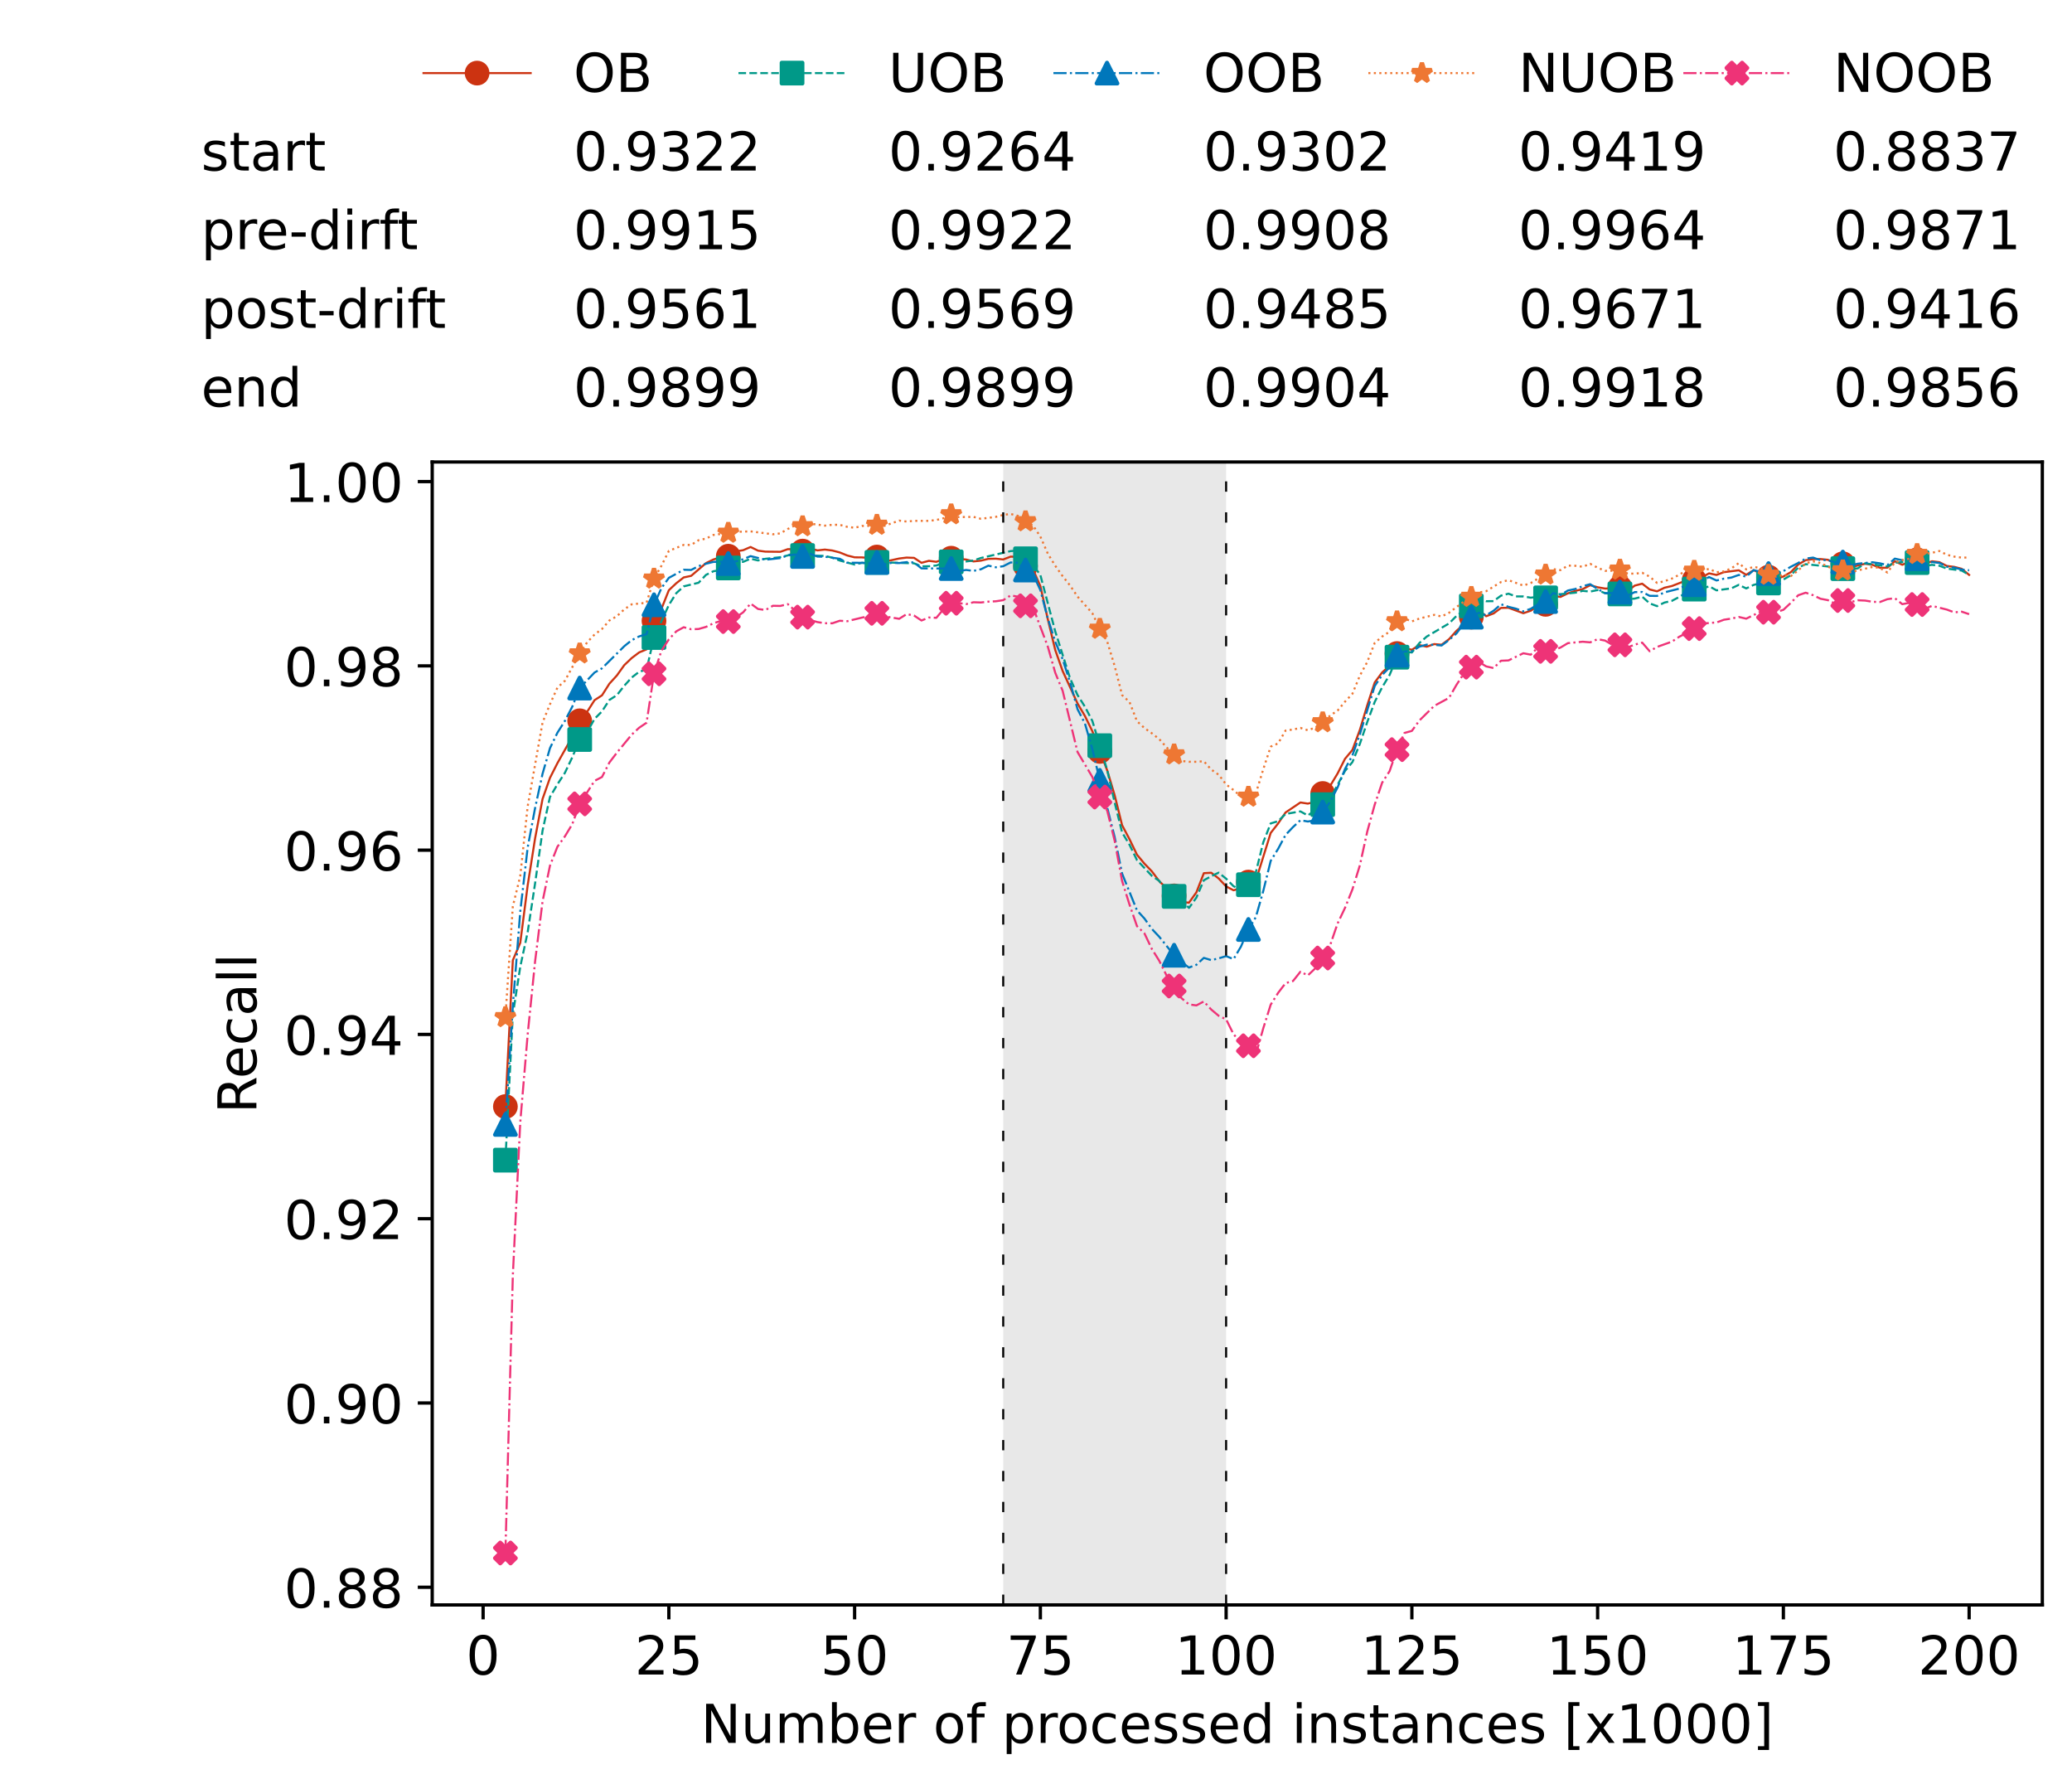 <?xml version="1.0" encoding="utf-8" standalone="no"?>
<!DOCTYPE svg PUBLIC "-//W3C//DTD SVG 1.1//EN"
  "http://www.w3.org/Graphics/SVG/1.1/DTD/svg11.dtd">
<!-- Created with matplotlib (https://matplotlib.org/) -->
<svg height="432.615pt" version="1.1" viewBox="0 0 502.65 432.615" width="502.65pt" xmlns="http://www.w3.org/2000/svg" xmlns:xlink="http://www.w3.org/1999/xlink">
 <defs>
  <style type="text/css">*{stroke-linecap:butt;stroke-linejoin:round;}</style>
 </defs>
 <g id="figure_1">
  <g id="patch_1">
   <path d="M 0 432.615 
L 502.65 432.615 
L 502.65 0 
L 0 0 
z
" style="fill:#ffffff;"/>
  </g>
  <g id="axes_1">
   <g id="patch_2">
    <path d="M 104.85 389.252 
L 495.45 389.252 
L 495.45 112.052 
L 104.85 112.052 
z
" style="fill:#ffffff;"/>
   </g>
   <g id="patch_3">
    <path clip-path="url(#p7eb490a7f0)" d="M 297.446 389.252 
L 297.446 112.052 
L 243.372 112.052 
L 243.372 389.252 
z
" style="fill:#d3d3d3;opacity:0.5;"/>
   </g>
   <g id="matplotlib.axis_1">
    <g id="xtick_1">
     <g id="line2d_1">
      <defs>
       <path d="M 0 0 
L 0 3.5 
" id="maf929b9996" style="stroke:#000000;stroke-width:0.8;"/>
      </defs>
      <g>
       <use style="stroke:#000000;stroke-width:0.8;" x="117.197" xlink:href="#maf929b9996" y="389.252"/>
      </g>
     </g>
     <g id="text_1">
      <!-- 0 -->
      <g transform="translate(113.061 406.13)scale(0.13 -0.13)">
       <defs>
        <path d="M 31.781 66.406 
Q 24.172 66.406 20.328 58.906 
Q 16.5 51.422 16.5 36.375 
Q 16.5 21.391 20.328 13.891 
Q 24.172 6.391 31.781 6.391 
Q 39.453 6.391 43.281 13.891 
Q 47.125 21.391 47.125 36.375 
Q 47.125 51.422 43.281 58.906 
Q 39.453 66.406 31.781 66.406 
z
M 31.781 74.219 
Q 44.047 74.219 50.516 64.516 
Q 56.984 54.828 56.984 36.375 
Q 56.984 17.969 50.516 8.266 
Q 44.047 -1.422 31.781 -1.422 
Q 19.531 -1.422 13.062 8.266 
Q 6.594 17.969 6.594 36.375 
Q 6.594 54.828 13.062 64.516 
Q 19.531 74.219 31.781 74.219 
z
" id="DejaVuSans-48"/>
       </defs>
       <use xlink:href="#DejaVuSans-48"/>
      </g>
     </g>
    </g>
    <g id="xtick_2">
     <g id="line2d_2">
      <g>
       <use style="stroke:#000000;stroke-width:0.8;" x="162.259" xlink:href="#maf929b9996" y="389.252"/>
      </g>
     </g>
     <g id="text_2">
      <!-- 25 -->
      <g transform="translate(153.988 406.13)scale(0.13 -0.13)">
       <defs>
        <path d="M 19.188 8.297 
L 53.609 8.297 
L 53.609 0 
L 7.328 0 
L 7.328 8.297 
Q 12.938 14.109 22.625 23.891 
Q 32.328 33.688 34.812 36.531 
Q 39.547 41.844 41.422 45.531 
Q 43.312 49.219 43.312 52.781 
Q 43.312 58.594 39.234 62.25 
Q 35.156 65.922 28.609 65.922 
Q 23.969 65.922 18.812 64.312 
Q 13.672 62.703 7.812 59.422 
L 7.812 69.391 
Q 13.766 71.781 18.938 73 
Q 24.125 74.219 28.422 74.219 
Q 39.75 74.219 46.484 68.547 
Q 53.219 62.891 53.219 53.422 
Q 53.219 48.922 51.531 44.891 
Q 49.859 40.875 45.406 35.406 
Q 44.188 33.984 37.641 27.219 
Q 31.109 20.453 19.188 8.297 
z
" id="DejaVuSans-50"/>
        <path d="M 10.797 72.906 
L 49.516 72.906 
L 49.516 64.594 
L 19.828 64.594 
L 19.828 46.734 
Q 21.969 47.469 24.109 47.828 
Q 26.266 48.188 28.422 48.188 
Q 40.625 48.188 47.75 41.5 
Q 54.891 34.812 54.891 23.391 
Q 54.891 11.625 47.562 5.094 
Q 40.234 -1.422 26.906 -1.422 
Q 22.312 -1.422 17.547 -0.641 
Q 12.797 0.141 7.719 1.703 
L 7.719 11.625 
Q 12.109 9.234 16.797 8.062 
Q 21.484 6.891 26.703 6.891 
Q 35.156 6.891 40.078 11.328 
Q 45.016 15.766 45.016 23.391 
Q 45.016 31 40.078 35.438 
Q 35.156 39.891 26.703 39.891 
Q 22.75 39.891 18.812 39.016 
Q 14.891 38.141 10.797 36.281 
z
" id="DejaVuSans-53"/>
       </defs>
       <use xlink:href="#DejaVuSans-50"/>
       <use x="63.623" xlink:href="#DejaVuSans-53"/>
      </g>
     </g>
    </g>
    <g id="xtick_3">
     <g id="line2d_3">
      <g>
       <use style="stroke:#000000;stroke-width:0.8;" x="207.322" xlink:href="#maf929b9996" y="389.252"/>
      </g>
     </g>
     <g id="text_3">
      <!-- 50 -->
      <g transform="translate(199.05 406.13)scale(0.13 -0.13)">
       <use xlink:href="#DejaVuSans-53"/>
       <use x="63.623" xlink:href="#DejaVuSans-48"/>
      </g>
     </g>
    </g>
    <g id="xtick_4">
     <g id="line2d_4">
      <g>
       <use style="stroke:#000000;stroke-width:0.8;" x="252.384" xlink:href="#maf929b9996" y="389.252"/>
      </g>
     </g>
     <g id="text_4">
      <!-- 75 -->
      <g transform="translate(244.113 406.13)scale(0.13 -0.13)">
       <defs>
        <path d="M 8.203 72.906 
L 55.078 72.906 
L 55.078 68.703 
L 28.609 0 
L 18.312 0 
L 43.219 64.594 
L 8.203 64.594 
z
" id="DejaVuSans-55"/>
       </defs>
       <use xlink:href="#DejaVuSans-55"/>
       <use x="63.623" xlink:href="#DejaVuSans-53"/>
      </g>
     </g>
    </g>
    <g id="xtick_5">
     <g id="line2d_5">
      <g>
       <use style="stroke:#000000;stroke-width:0.8;" x="297.446" xlink:href="#maf929b9996" y="389.252"/>
      </g>
     </g>
     <g id="text_5">
      <!-- 100 -->
      <g transform="translate(285.039 406.13)scale(0.13 -0.13)">
       <defs>
        <path d="M 12.406 8.297 
L 28.516 8.297 
L 28.516 63.922 
L 10.984 60.406 
L 10.984 69.391 
L 28.422 72.906 
L 38.281 72.906 
L 38.281 8.297 
L 54.391 8.297 
L 54.391 0 
L 12.406 0 
z
" id="DejaVuSans-49"/>
       </defs>
       <use xlink:href="#DejaVuSans-49"/>
       <use x="63.623" xlink:href="#DejaVuSans-48"/>
       <use x="127.246" xlink:href="#DejaVuSans-48"/>
      </g>
     </g>
    </g>
    <g id="xtick_6">
     <g id="line2d_6">
      <g>
       <use style="stroke:#000000;stroke-width:0.8;" x="342.509" xlink:href="#maf929b9996" y="389.252"/>
      </g>
     </g>
     <g id="text_6">
      <!-- 125 -->
      <g transform="translate(330.102 406.13)scale(0.13 -0.13)">
       <use xlink:href="#DejaVuSans-49"/>
       <use x="63.623" xlink:href="#DejaVuSans-50"/>
       <use x="127.246" xlink:href="#DejaVuSans-53"/>
      </g>
     </g>
    </g>
    <g id="xtick_7">
     <g id="line2d_7">
      <g>
       <use style="stroke:#000000;stroke-width:0.8;" x="387.571" xlink:href="#maf929b9996" y="389.252"/>
      </g>
     </g>
     <g id="text_7">
      <!-- 150 -->
      <g transform="translate(375.164 406.13)scale(0.13 -0.13)">
       <use xlink:href="#DejaVuSans-49"/>
       <use x="63.623" xlink:href="#DejaVuSans-53"/>
       <use x="127.246" xlink:href="#DejaVuSans-48"/>
      </g>
     </g>
    </g>
    <g id="xtick_8">
     <g id="line2d_8">
      <g>
       <use style="stroke:#000000;stroke-width:0.8;" x="432.633" xlink:href="#maf929b9996" y="389.252"/>
      </g>
     </g>
     <g id="text_8">
      <!-- 175 -->
      <g transform="translate(420.226 406.13)scale(0.13 -0.13)">
       <use xlink:href="#DejaVuSans-49"/>
       <use x="63.623" xlink:href="#DejaVuSans-55"/>
       <use x="127.246" xlink:href="#DejaVuSans-53"/>
      </g>
     </g>
    </g>
    <g id="xtick_9">
     <g id="line2d_9">
      <g>
       <use style="stroke:#000000;stroke-width:0.8;" x="477.695" xlink:href="#maf929b9996" y="389.252"/>
      </g>
     </g>
     <g id="text_9">
      <!-- 200 -->
      <g transform="translate(465.289 406.13)scale(0.13 -0.13)">
       <use xlink:href="#DejaVuSans-50"/>
       <use x="63.623" xlink:href="#DejaVuSans-48"/>
       <use x="127.246" xlink:href="#DejaVuSans-48"/>
      </g>
     </g>
    </g>
    <g id="text_10">
     <!-- Number of processed instances [x1000] -->
     <g transform="translate(170.025 422.711)scale(0.13 -0.13)">
      <defs>
       <path d="M 9.812 72.906 
L 23.094 72.906 
L 55.422 11.922 
L 55.422 72.906 
L 64.984 72.906 
L 64.984 0 
L 51.703 0 
L 19.391 60.984 
L 19.391 0 
L 9.812 0 
z
" id="DejaVuSans-78"/>
       <path d="M 8.5 21.578 
L 8.5 54.688 
L 17.484 54.688 
L 17.484 21.922 
Q 17.484 14.156 20.5 10.266 
Q 23.531 6.391 29.594 6.391 
Q 36.859 6.391 41.078 11.031 
Q 45.312 15.672 45.312 23.688 
L 45.312 54.688 
L 54.297 54.688 
L 54.297 0 
L 45.312 0 
L 45.312 8.406 
Q 42.047 3.422 37.719 1 
Q 33.406 -1.422 27.688 -1.422 
Q 18.266 -1.422 13.375 4.438 
Q 8.5 10.297 8.5 21.578 
z
M 31.109 56 
z
" id="DejaVuSans-117"/>
       <path d="M 52 44.188 
Q 55.375 50.25 60.062 53.125 
Q 64.75 56 71.094 56 
Q 79.641 56 84.281 50.016 
Q 88.922 44.047 88.922 33.016 
L 88.922 0 
L 79.891 0 
L 79.891 32.719 
Q 79.891 40.578 77.094 44.375 
Q 74.312 48.188 68.609 48.188 
Q 61.625 48.188 57.562 43.547 
Q 53.516 38.922 53.516 30.906 
L 53.516 0 
L 44.484 0 
L 44.484 32.719 
Q 44.484 40.625 41.703 44.406 
Q 38.922 48.188 33.109 48.188 
Q 26.219 48.188 22.156 43.531 
Q 18.109 38.875 18.109 30.906 
L 18.109 0 
L 9.078 0 
L 9.078 54.688 
L 18.109 54.688 
L 18.109 46.188 
Q 21.188 51.219 25.484 53.609 
Q 29.781 56 35.688 56 
Q 41.656 56 45.828 52.969 
Q 50 49.953 52 44.188 
z
" id="DejaVuSans-109"/>
       <path d="M 48.688 27.297 
Q 48.688 37.203 44.609 42.844 
Q 40.531 48.484 33.406 48.484 
Q 26.266 48.484 22.188 42.844 
Q 18.109 37.203 18.109 27.297 
Q 18.109 17.391 22.188 11.75 
Q 26.266 6.109 33.406 6.109 
Q 40.531 6.109 44.609 11.75 
Q 48.688 17.391 48.688 27.297 
z
M 18.109 46.391 
Q 20.953 51.266 25.266 53.625 
Q 29.594 56 35.594 56 
Q 45.562 56 51.781 48.094 
Q 58.016 40.188 58.016 27.297 
Q 58.016 14.406 51.781 6.484 
Q 45.562 -1.422 35.594 -1.422 
Q 29.594 -1.422 25.266 0.953 
Q 20.953 3.328 18.109 8.203 
L 18.109 0 
L 9.078 0 
L 9.078 75.984 
L 18.109 75.984 
z
" id="DejaVuSans-98"/>
       <path d="M 56.203 29.594 
L 56.203 25.203 
L 14.891 25.203 
Q 15.484 15.922 20.484 11.062 
Q 25.484 6.203 34.422 6.203 
Q 39.594 6.203 44.453 7.469 
Q 49.312 8.734 54.109 11.281 
L 54.109 2.781 
Q 49.266 0.734 44.188 -0.344 
Q 39.109 -1.422 33.891 -1.422 
Q 20.797 -1.422 13.156 6.188 
Q 5.516 13.812 5.516 26.812 
Q 5.516 40.234 12.766 48.109 
Q 20.016 56 32.328 56 
Q 43.359 56 49.781 48.891 
Q 56.203 41.797 56.203 29.594 
z
M 47.219 32.234 
Q 47.125 39.594 43.094 43.984 
Q 39.062 48.391 32.422 48.391 
Q 24.906 48.391 20.391 44.141 
Q 15.875 39.891 15.188 32.172 
z
" id="DejaVuSans-101"/>
       <path d="M 41.109 46.297 
Q 39.594 47.172 37.812 47.578 
Q 36.031 48 33.891 48 
Q 26.266 48 22.188 43.047 
Q 18.109 38.094 18.109 28.812 
L 18.109 0 
L 9.078 0 
L 9.078 54.688 
L 18.109 54.688 
L 18.109 46.188 
Q 20.953 51.172 25.484 53.578 
Q 30.031 56 36.531 56 
Q 37.453 56 38.578 55.875 
Q 39.703 55.766 41.062 55.516 
z
" id="DejaVuSans-114"/>
       <path id="DejaVuSans-32"/>
       <path d="M 30.609 48.391 
Q 23.391 48.391 19.188 42.75 
Q 14.984 37.109 14.984 27.297 
Q 14.984 17.484 19.156 11.844 
Q 23.344 6.203 30.609 6.203 
Q 37.797 6.203 41.984 11.859 
Q 46.188 17.531 46.188 27.297 
Q 46.188 37.016 41.984 42.703 
Q 37.797 48.391 30.609 48.391 
z
M 30.609 56 
Q 42.328 56 49.016 48.375 
Q 55.719 40.766 55.719 27.297 
Q 55.719 13.875 49.016 6.219 
Q 42.328 -1.422 30.609 -1.422 
Q 18.844 -1.422 12.172 6.219 
Q 5.516 13.875 5.516 27.297 
Q 5.516 40.766 12.172 48.375 
Q 18.844 56 30.609 56 
z
" id="DejaVuSans-111"/>
       <path d="M 37.109 75.984 
L 37.109 68.5 
L 28.516 68.5 
Q 23.688 68.5 21.797 66.547 
Q 19.922 64.594 19.922 59.516 
L 19.922 54.688 
L 34.719 54.688 
L 34.719 47.703 
L 19.922 47.703 
L 19.922 0 
L 10.891 0 
L 10.891 47.703 
L 2.297 47.703 
L 2.297 54.688 
L 10.891 54.688 
L 10.891 58.5 
Q 10.891 67.625 15.141 71.797 
Q 19.391 75.984 28.609 75.984 
z
" id="DejaVuSans-102"/>
       <path d="M 18.109 8.203 
L 18.109 -20.797 
L 9.078 -20.797 
L 9.078 54.688 
L 18.109 54.688 
L 18.109 46.391 
Q 20.953 51.266 25.266 53.625 
Q 29.594 56 35.594 56 
Q 45.562 56 51.781 48.094 
Q 58.016 40.188 58.016 27.297 
Q 58.016 14.406 51.781 6.484 
Q 45.562 -1.422 35.594 -1.422 
Q 29.594 -1.422 25.266 0.953 
Q 20.953 3.328 18.109 8.203 
z
M 48.688 27.297 
Q 48.688 37.203 44.609 42.844 
Q 40.531 48.484 33.406 48.484 
Q 26.266 48.484 22.188 42.844 
Q 18.109 37.203 18.109 27.297 
Q 18.109 17.391 22.188 11.75 
Q 26.266 6.109 33.406 6.109 
Q 40.531 6.109 44.609 11.75 
Q 48.688 17.391 48.688 27.297 
z
" id="DejaVuSans-112"/>
       <path d="M 48.781 52.594 
L 48.781 44.188 
Q 44.969 46.297 41.141 47.344 
Q 37.312 48.391 33.406 48.391 
Q 24.656 48.391 19.812 42.844 
Q 14.984 37.312 14.984 27.297 
Q 14.984 17.281 19.812 11.734 
Q 24.656 6.203 33.406 6.203 
Q 37.312 6.203 41.141 7.25 
Q 44.969 8.297 48.781 10.406 
L 48.781 2.094 
Q 45.016 0.344 40.984 -0.531 
Q 36.969 -1.422 32.422 -1.422 
Q 20.062 -1.422 12.781 6.344 
Q 5.516 14.109 5.516 27.297 
Q 5.516 40.672 12.859 48.328 
Q 20.219 56 33.016 56 
Q 37.156 56 41.109 55.141 
Q 45.062 54.297 48.781 52.594 
z
" id="DejaVuSans-99"/>
       <path d="M 44.281 53.078 
L 44.281 44.578 
Q 40.484 46.531 36.375 47.5 
Q 32.281 48.484 27.875 48.484 
Q 21.188 48.484 17.844 46.438 
Q 14.5 44.391 14.5 40.281 
Q 14.5 37.156 16.891 35.375 
Q 19.281 33.594 26.516 31.984 
L 29.594 31.297 
Q 39.156 29.25 43.188 25.516 
Q 47.219 21.781 47.219 15.094 
Q 47.219 7.469 41.188 3.016 
Q 35.156 -1.422 24.609 -1.422 
Q 20.219 -1.422 15.453 -0.562 
Q 10.688 0.297 5.422 2 
L 5.422 11.281 
Q 10.406 8.688 15.234 7.391 
Q 20.062 6.109 24.812 6.109 
Q 31.156 6.109 34.562 8.281 
Q 37.984 10.453 37.984 14.406 
Q 37.984 18.062 35.516 20.016 
Q 33.062 21.969 24.703 23.781 
L 21.578 24.516 
Q 13.234 26.266 9.516 29.906 
Q 5.812 33.547 5.812 39.891 
Q 5.812 47.609 11.281 51.797 
Q 16.75 56 26.812 56 
Q 31.781 56 36.172 55.266 
Q 40.578 54.547 44.281 53.078 
z
" id="DejaVuSans-115"/>
       <path d="M 45.406 46.391 
L 45.406 75.984 
L 54.391 75.984 
L 54.391 0 
L 45.406 0 
L 45.406 8.203 
Q 42.578 3.328 38.25 0.953 
Q 33.938 -1.422 27.875 -1.422 
Q 17.969 -1.422 11.734 6.484 
Q 5.516 14.406 5.516 27.297 
Q 5.516 40.188 11.734 48.094 
Q 17.969 56 27.875 56 
Q 33.938 56 38.25 53.625 
Q 42.578 51.266 45.406 46.391 
z
M 14.797 27.297 
Q 14.797 17.391 18.875 11.75 
Q 22.953 6.109 30.078 6.109 
Q 37.203 6.109 41.297 11.75 
Q 45.406 17.391 45.406 27.297 
Q 45.406 37.203 41.297 42.844 
Q 37.203 48.484 30.078 48.484 
Q 22.953 48.484 18.875 42.844 
Q 14.797 37.203 14.797 27.297 
z
" id="DejaVuSans-100"/>
       <path d="M 9.422 54.688 
L 18.406 54.688 
L 18.406 0 
L 9.422 0 
z
M 9.422 75.984 
L 18.406 75.984 
L 18.406 64.594 
L 9.422 64.594 
z
" id="DejaVuSans-105"/>
       <path d="M 54.891 33.016 
L 54.891 0 
L 45.906 0 
L 45.906 32.719 
Q 45.906 40.484 42.875 44.328 
Q 39.844 48.188 33.797 48.188 
Q 26.516 48.188 22.312 43.547 
Q 18.109 38.922 18.109 30.906 
L 18.109 0 
L 9.078 0 
L 9.078 54.688 
L 18.109 54.688 
L 18.109 46.188 
Q 21.344 51.125 25.703 53.562 
Q 30.078 56 35.797 56 
Q 45.219 56 50.047 50.172 
Q 54.891 44.344 54.891 33.016 
z
" id="DejaVuSans-110"/>
       <path d="M 18.312 70.219 
L 18.312 54.688 
L 36.812 54.688 
L 36.812 47.703 
L 18.312 47.703 
L 18.312 18.016 
Q 18.312 11.328 20.141 9.422 
Q 21.969 7.516 27.594 7.516 
L 36.812 7.516 
L 36.812 0 
L 27.594 0 
Q 17.188 0 13.234 3.875 
Q 9.281 7.766 9.281 18.016 
L 9.281 47.703 
L 2.688 47.703 
L 2.688 54.688 
L 9.281 54.688 
L 9.281 70.219 
z
" id="DejaVuSans-116"/>
       <path d="M 34.281 27.484 
Q 23.391 27.484 19.188 25 
Q 14.984 22.516 14.984 16.5 
Q 14.984 11.719 18.141 8.906 
Q 21.297 6.109 26.703 6.109 
Q 34.188 6.109 38.703 11.406 
Q 43.219 16.703 43.219 25.484 
L 43.219 27.484 
z
M 52.203 31.203 
L 52.203 0 
L 43.219 0 
L 43.219 8.297 
Q 40.141 3.328 35.547 0.953 
Q 30.953 -1.422 24.312 -1.422 
Q 15.922 -1.422 10.953 3.297 
Q 6 8.016 6 15.922 
Q 6 25.141 12.172 29.828 
Q 18.359 34.516 30.609 34.516 
L 43.219 34.516 
L 43.219 35.406 
Q 43.219 41.609 39.141 45 
Q 35.062 48.391 27.688 48.391 
Q 23 48.391 18.547 47.266 
Q 14.109 46.141 10.016 43.891 
L 10.016 52.203 
Q 14.938 54.109 19.578 55.047 
Q 24.219 56 28.609 56 
Q 40.484 56 46.344 49.844 
Q 52.203 43.703 52.203 31.203 
z
" id="DejaVuSans-97"/>
       <path d="M 8.594 75.984 
L 29.297 75.984 
L 29.297 69 
L 17.578 69 
L 17.578 -6.203 
L 29.297 -6.203 
L 29.297 -13.188 
L 8.594 -13.188 
z
" id="DejaVuSans-91"/>
       <path d="M 54.891 54.688 
L 35.109 28.078 
L 55.906 0 
L 45.312 0 
L 29.391 21.484 
L 13.484 0 
L 2.875 0 
L 24.125 28.609 
L 4.688 54.688 
L 15.281 54.688 
L 29.781 35.203 
L 44.281 54.688 
z
" id="DejaVuSans-120"/>
       <path d="M 30.422 75.984 
L 30.422 -13.188 
L 9.719 -13.188 
L 9.719 -6.203 
L 21.391 -6.203 
L 21.391 69 
L 9.719 69 
L 9.719 75.984 
z
" id="DejaVuSans-93"/>
      </defs>
      <use xlink:href="#DejaVuSans-78"/>
      <use x="74.805" xlink:href="#DejaVuSans-117"/>
      <use x="138.184" xlink:href="#DejaVuSans-109"/>
      <use x="235.596" xlink:href="#DejaVuSans-98"/>
      <use x="299.072" xlink:href="#DejaVuSans-101"/>
      <use x="360.596" xlink:href="#DejaVuSans-114"/>
      <use x="401.709" xlink:href="#DejaVuSans-32"/>
      <use x="433.496" xlink:href="#DejaVuSans-111"/>
      <use x="494.678" xlink:href="#DejaVuSans-102"/>
      <use x="529.883" xlink:href="#DejaVuSans-32"/>
      <use x="561.67" xlink:href="#DejaVuSans-112"/>
      <use x="625.146" xlink:href="#DejaVuSans-114"/>
      <use x="664.01" xlink:href="#DejaVuSans-111"/>
      <use x="725.191" xlink:href="#DejaVuSans-99"/>
      <use x="780.172" xlink:href="#DejaVuSans-101"/>
      <use x="841.695" xlink:href="#DejaVuSans-115"/>
      <use x="893.795" xlink:href="#DejaVuSans-115"/>
      <use x="945.895" xlink:href="#DejaVuSans-101"/>
      <use x="1007.418" xlink:href="#DejaVuSans-100"/>
      <use x="1070.895" xlink:href="#DejaVuSans-32"/>
      <use x="1102.682" xlink:href="#DejaVuSans-105"/>
      <use x="1130.465" xlink:href="#DejaVuSans-110"/>
      <use x="1193.844" xlink:href="#DejaVuSans-115"/>
      <use x="1245.943" xlink:href="#DejaVuSans-116"/>
      <use x="1285.152" xlink:href="#DejaVuSans-97"/>
      <use x="1346.432" xlink:href="#DejaVuSans-110"/>
      <use x="1409.811" xlink:href="#DejaVuSans-99"/>
      <use x="1464.791" xlink:href="#DejaVuSans-101"/>
      <use x="1526.314" xlink:href="#DejaVuSans-115"/>
      <use x="1578.414" xlink:href="#DejaVuSans-32"/>
      <use x="1610.201" xlink:href="#DejaVuSans-91"/>
      <use x="1649.215" xlink:href="#DejaVuSans-120"/>
      <use x="1708.395" xlink:href="#DejaVuSans-49"/>
      <use x="1772.018" xlink:href="#DejaVuSans-48"/>
      <use x="1835.641" xlink:href="#DejaVuSans-48"/>
      <use x="1899.264" xlink:href="#DejaVuSans-48"/>
      <use x="1962.887" xlink:href="#DejaVuSans-93"/>
     </g>
    </g>
   </g>
   <g id="matplotlib.axis_2">
    <g id="ytick_1">
     <g id="line2d_10">
      <defs>
       <path d="M 0 0 
L -3.5 0 
" id="m8cbec417e9" style="stroke:#000000;stroke-width:0.8;"/>
      </defs>
      <g>
       <use style="stroke:#000000;stroke-width:0.8;" x="104.85" xlink:href="#m8cbec417e9" y="384.967"/>
      </g>
     </g>
     <g id="text_11">
      <!-- 0.88 -->
      <g transform="translate(68.905 389.906)scale(0.13 -0.13)">
       <defs>
        <path d="M 10.688 12.406 
L 21 12.406 
L 21 0 
L 10.688 0 
z
" id="DejaVuSans-46"/>
        <path d="M 31.781 34.625 
Q 24.75 34.625 20.719 30.859 
Q 16.703 27.094 16.703 20.516 
Q 16.703 13.922 20.719 10.156 
Q 24.75 6.391 31.781 6.391 
Q 38.812 6.391 42.859 10.172 
Q 46.922 13.969 46.922 20.516 
Q 46.922 27.094 42.891 30.859 
Q 38.875 34.625 31.781 34.625 
z
M 21.922 38.812 
Q 15.578 40.375 12.031 44.719 
Q 8.5 49.078 8.5 55.328 
Q 8.5 64.062 14.719 69.141 
Q 20.953 74.219 31.781 74.219 
Q 42.672 74.219 48.875 69.141 
Q 55.078 64.062 55.078 55.328 
Q 55.078 49.078 51.531 44.719 
Q 48 40.375 41.703 38.812 
Q 48.828 37.156 52.797 32.312 
Q 56.781 27.484 56.781 20.516 
Q 56.781 9.906 50.312 4.234 
Q 43.844 -1.422 31.781 -1.422 
Q 19.734 -1.422 13.25 4.234 
Q 6.781 9.906 6.781 20.516 
Q 6.781 27.484 10.781 32.312 
Q 14.797 37.156 21.922 38.812 
z
M 18.312 54.391 
Q 18.312 48.734 21.844 45.562 
Q 25.391 42.391 31.781 42.391 
Q 38.141 42.391 41.719 45.562 
Q 45.312 48.734 45.312 54.391 
Q 45.312 60.062 41.719 63.234 
Q 38.141 66.406 31.781 66.406 
Q 25.391 66.406 21.844 63.234 
Q 18.312 60.062 18.312 54.391 
z
" id="DejaVuSans-56"/>
       </defs>
       <use xlink:href="#DejaVuSans-48"/>
       <use x="63.623" xlink:href="#DejaVuSans-46"/>
       <use x="95.41" xlink:href="#DejaVuSans-56"/>
       <use x="159.033" xlink:href="#DejaVuSans-56"/>
      </g>
     </g>
    </g>
    <g id="ytick_2">
     <g id="line2d_11">
      <g>
       <use style="stroke:#000000;stroke-width:0.8;" x="104.85" xlink:href="#m8cbec417e9" y="340.273"/>
      </g>
     </g>
     <g id="text_12">
      <!-- 0.90 -->
      <g transform="translate(68.905 345.212)scale(0.13 -0.13)">
       <defs>
        <path d="M 10.984 1.516 
L 10.984 10.5 
Q 14.703 8.734 18.5 7.812 
Q 22.312 6.891 25.984 6.891 
Q 35.75 6.891 40.891 13.453 
Q 46.047 20.016 46.781 33.406 
Q 43.953 29.203 39.594 26.953 
Q 35.25 24.703 29.984 24.703 
Q 19.047 24.703 12.672 31.312 
Q 6.297 37.938 6.297 49.422 
Q 6.297 60.641 12.938 67.422 
Q 19.578 74.219 30.609 74.219 
Q 43.266 74.219 49.922 64.516 
Q 56.594 54.828 56.594 36.375 
Q 56.594 19.141 48.406 8.859 
Q 40.234 -1.422 26.422 -1.422 
Q 22.703 -1.422 18.891 -0.688 
Q 15.094 0.047 10.984 1.516 
z
M 30.609 32.422 
Q 37.25 32.422 41.125 36.953 
Q 45.016 41.5 45.016 49.422 
Q 45.016 57.281 41.125 61.844 
Q 37.25 66.406 30.609 66.406 
Q 23.969 66.406 20.094 61.844 
Q 16.219 57.281 16.219 49.422 
Q 16.219 41.5 20.094 36.953 
Q 23.969 32.422 30.609 32.422 
z
" id="DejaVuSans-57"/>
       </defs>
       <use xlink:href="#DejaVuSans-48"/>
       <use x="63.623" xlink:href="#DejaVuSans-46"/>
       <use x="95.41" xlink:href="#DejaVuSans-57"/>
       <use x="159.033" xlink:href="#DejaVuSans-48"/>
      </g>
     </g>
    </g>
    <g id="ytick_3">
     <g id="line2d_12">
      <g>
       <use style="stroke:#000000;stroke-width:0.8;" x="104.85" xlink:href="#m8cbec417e9" y="295.579"/>
      </g>
     </g>
     <g id="text_13">
      <!-- 0.92 -->
      <g transform="translate(68.905 300.518)scale(0.13 -0.13)">
       <use xlink:href="#DejaVuSans-48"/>
       <use x="63.623" xlink:href="#DejaVuSans-46"/>
       <use x="95.41" xlink:href="#DejaVuSans-57"/>
       <use x="159.033" xlink:href="#DejaVuSans-50"/>
      </g>
     </g>
    </g>
    <g id="ytick_4">
     <g id="line2d_13">
      <g>
       <use style="stroke:#000000;stroke-width:0.8;" x="104.85" xlink:href="#m8cbec417e9" y="250.885"/>
      </g>
     </g>
     <g id="text_14">
      <!-- 0.94 -->
      <g transform="translate(68.905 255.824)scale(0.13 -0.13)">
       <defs>
        <path d="M 37.797 64.312 
L 12.891 25.391 
L 37.797 25.391 
z
M 35.203 72.906 
L 47.609 72.906 
L 47.609 25.391 
L 58.016 25.391 
L 58.016 17.188 
L 47.609 17.188 
L 47.609 0 
L 37.797 0 
L 37.797 17.188 
L 4.891 17.188 
L 4.891 26.703 
z
" id="DejaVuSans-52"/>
       </defs>
       <use xlink:href="#DejaVuSans-48"/>
       <use x="63.623" xlink:href="#DejaVuSans-46"/>
       <use x="95.41" xlink:href="#DejaVuSans-57"/>
       <use x="159.033" xlink:href="#DejaVuSans-52"/>
      </g>
     </g>
    </g>
    <g id="ytick_5">
     <g id="line2d_14">
      <g>
       <use style="stroke:#000000;stroke-width:0.8;" x="104.85" xlink:href="#m8cbec417e9" y="206.191"/>
      </g>
     </g>
     <g id="text_15">
      <!-- 0.96 -->
      <g transform="translate(68.905 211.13)scale(0.13 -0.13)">
       <defs>
        <path d="M 33.016 40.375 
Q 26.375 40.375 22.484 35.828 
Q 18.609 31.297 18.609 23.391 
Q 18.609 15.531 22.484 10.953 
Q 26.375 6.391 33.016 6.391 
Q 39.656 6.391 43.531 10.953 
Q 47.406 15.531 47.406 23.391 
Q 47.406 31.297 43.531 35.828 
Q 39.656 40.375 33.016 40.375 
z
M 52.594 71.297 
L 52.594 62.312 
Q 48.875 64.062 45.094 64.984 
Q 41.312 65.922 37.594 65.922 
Q 27.828 65.922 22.672 59.328 
Q 17.531 52.734 16.797 39.406 
Q 19.672 43.656 24.016 45.922 
Q 28.375 48.188 33.594 48.188 
Q 44.578 48.188 50.953 41.516 
Q 57.328 34.859 57.328 23.391 
Q 57.328 12.156 50.688 5.359 
Q 44.047 -1.422 33.016 -1.422 
Q 20.359 -1.422 13.672 8.266 
Q 6.984 17.969 6.984 36.375 
Q 6.984 53.656 15.188 63.938 
Q 23.391 74.219 37.203 74.219 
Q 40.922 74.219 44.703 73.484 
Q 48.484 72.75 52.594 71.297 
z
" id="DejaVuSans-54"/>
       </defs>
       <use xlink:href="#DejaVuSans-48"/>
       <use x="63.623" xlink:href="#DejaVuSans-46"/>
       <use x="95.41" xlink:href="#DejaVuSans-57"/>
       <use x="159.033" xlink:href="#DejaVuSans-54"/>
      </g>
     </g>
    </g>
    <g id="ytick_6">
     <g id="line2d_15">
      <g>
       <use style="stroke:#000000;stroke-width:0.8;" x="104.85" xlink:href="#m8cbec417e9" y="161.497"/>
      </g>
     </g>
     <g id="text_16">
      <!-- 0.98 -->
      <g transform="translate(68.905 166.436)scale(0.13 -0.13)">
       <use xlink:href="#DejaVuSans-48"/>
       <use x="63.623" xlink:href="#DejaVuSans-46"/>
       <use x="95.41" xlink:href="#DejaVuSans-57"/>
       <use x="159.033" xlink:href="#DejaVuSans-56"/>
      </g>
     </g>
    </g>
    <g id="ytick_7">
     <g id="line2d_16">
      <g>
       <use style="stroke:#000000;stroke-width:0.8;" x="104.85" xlink:href="#m8cbec417e9" y="116.802"/>
      </g>
     </g>
     <g id="text_17">
      <!-- 1.00 -->
      <g transform="translate(68.905 121.741)scale(0.13 -0.13)">
       <use xlink:href="#DejaVuSans-49"/>
       <use x="63.623" xlink:href="#DejaVuSans-46"/>
       <use x="95.41" xlink:href="#DejaVuSans-48"/>
       <use x="159.033" xlink:href="#DejaVuSans-48"/>
      </g>
     </g>
    </g>
    <g id="text_18">
     <!-- Recall -->
     <g transform="translate(62.201 270.044)rotate(-90)scale(0.13 -0.13)">
      <defs>
       <path d="M 44.391 34.188 
Q 47.562 33.109 50.562 29.594 
Q 53.562 26.078 56.594 19.922 
L 66.609 0 
L 56 0 
L 46.688 18.703 
Q 43.062 26.031 39.672 28.422 
Q 36.281 30.812 30.422 30.812 
L 19.672 30.812 
L 19.672 0 
L 9.812 0 
L 9.812 72.906 
L 32.078 72.906 
Q 44.578 72.906 50.734 67.672 
Q 56.891 62.453 56.891 51.906 
Q 56.891 45.016 53.688 40.469 
Q 50.484 35.938 44.391 34.188 
z
M 19.672 64.797 
L 19.672 38.922 
L 32.078 38.922 
Q 39.203 38.922 42.844 42.219 
Q 46.484 45.516 46.484 51.906 
Q 46.484 58.297 42.844 61.547 
Q 39.203 64.797 32.078 64.797 
z
" id="DejaVuSans-82"/>
       <path d="M 9.422 75.984 
L 18.406 75.984 
L 18.406 0 
L 9.422 0 
z
" id="DejaVuSans-108"/>
      </defs>
      <use xlink:href="#DejaVuSans-82"/>
      <use x="64.982" xlink:href="#DejaVuSans-101"/>
      <use x="126.506" xlink:href="#DejaVuSans-99"/>
      <use x="181.486" xlink:href="#DejaVuSans-97"/>
      <use x="242.766" xlink:href="#DejaVuSans-108"/>
      <use x="270.549" xlink:href="#DejaVuSans-108"/>
     </g>
    </g>
   </g>
   <g id="line2d_17"/>
   <g id="line2d_18"/>
   <g id="line2d_19"/>
   <g id="line2d_20"/>
   <g id="line2d_21"/>
   <g id="line2d_22">
    <path clip-path="url(#p7eb490a7f0)" d="M 122.605 268.381 
L 124.407 232.897 
L 126.21 228.671 
L 128.012 214.7 
L 129.815 203.296 
L 131.617 193.781 
L 133.419 188.66 
L 135.222 185.102 
L 138.827 178.688 
L 140.629 174.817 
L 142.432 172.638 
L 144.234 169.812 
L 146.037 168.642 
L 147.839 165.814 
L 149.642 163.833 
L 151.444 161.318 
L 153.247 159.599 
L 155.049 158.237 
L 156.852 157.491 
L 158.654 150.585 
L 160.457 147.663 
L 162.259 143.142 
L 164.062 141.453 
L 165.864 140.049 
L 167.667 139.663 
L 171.272 136.574 
L 173.074 135.694 
L 174.877 135.176 
L 176.679 134.898 
L 178.482 133.731 
L 180.284 133.44 
L 182.087 132.665 
L 183.889 133.548 
L 185.692 133.791 
L 189.297 133.833 
L 191.099 133.195 
L 192.902 133.195 
L 194.704 133.66 
L 196.507 133.002 
L 198.309 133.488 
L 200.112 133.291 
L 201.914 133.516 
L 203.717 133.989 
L 205.519 134.718 
L 207.322 135.174 
L 209.124 135.191 
L 210.927 135.327 
L 212.729 135.102 
L 214.532 136.243 
L 218.137 135.459 
L 219.939 135.231 
L 221.742 135.299 
L 223.544 136.5 
L 225.347 136.019 
L 227.149 136.257 
L 228.952 135.612 
L 230.754 135.386 
L 234.359 135.704 
L 236.162 136.161 
L 237.964 135.974 
L 239.767 135.544 
L 241.569 135.497 
L 243.372 135.693 
L 245.174 135.001 
L 246.976 135.07 
L 248.779 137.29 
L 250.581 138.055 
L 252.384 142.156 
L 254.186 150.171 
L 255.989 157.639 
L 257.791 162.755 
L 261.396 170.604 
L 263.199 173.663 
L 265.001 177.36 
L 268.606 186.876 
L 270.409 192.882 
L 272.211 200.141 
L 274.014 203.546 
L 275.816 207.286 
L 277.619 209.453 
L 279.421 211.32 
L 281.224 213.702 
L 284.829 217.285 
L 286.631 218.762 
L 288.434 218.934 
L 290.236 216.423 
L 292.039 211.777 
L 293.841 211.668 
L 295.644 213.067 
L 297.446 214.978 
L 299.249 215.924 
L 301.051 215.408 
L 302.854 213.935 
L 304.656 213.592 
L 308.261 202.014 
L 310.064 199.712 
L 311.866 197.052 
L 315.471 194.626 
L 317.274 194.906 
L 319.076 194.445 
L 322.681 190.603 
L 324.484 187.604 
L 326.286 184.041 
L 328.089 181.88 
L 329.891 177.02 
L 331.694 171.026 
L 333.496 165.521 
L 335.299 163.085 
L 337.101 161.459 
L 338.904 158.504 
L 340.706 157.162 
L 342.509 157.596 
L 344.311 156.457 
L 346.114 156.846 
L 347.916 156.218 
L 349.719 156.371 
L 351.521 155.029 
L 353.324 153.002 
L 355.126 151.437 
L 358.731 147.931 
L 360.533 149.457 
L 362.336 148.776 
L 364.138 147.443 
L 365.941 147.405 
L 369.546 148.729 
L 371.348 148.116 
L 373.151 146.994 
L 374.953 146.57 
L 376.756 144.523 
L 378.558 144.773 
L 380.361 143.9 
L 382.163 143.311 
L 383.966 142.866 
L 385.768 141.932 
L 387.571 142.431 
L 389.373 142.743 
L 391.176 142.715 
L 392.978 142.48 
L 394.781 143.361 
L 396.583 142.025 
L 398.386 141.562 
L 400.188 142.957 
L 401.991 143.412 
L 403.793 142.545 
L 405.596 142.127 
L 409.201 140.729 
L 411.003 140.672 
L 412.806 140.009 
L 414.608 139.058 
L 416.411 139.44 
L 418.213 138.765 
L 421.818 138.316 
L 423.621 139.411 
L 425.423 138.279 
L 429.028 139.978 
L 430.831 140.42 
L 432.633 139.819 
L 434.436 138.765 
L 436.238 136.914 
L 438.041 135.857 
L 439.843 135.611 
L 441.646 135.593 
L 443.448 135.772 
L 445.251 136.638 
L 447.053 136.733 
L 448.856 137.583 
L 452.461 136.731 
L 454.263 137 
L 456.066 137.705 
L 457.868 137.694 
L 459.671 136.117 
L 461.473 136.977 
L 463.276 136.223 
L 465.078 135.769 
L 466.881 136.804 
L 468.683 136.126 
L 470.485 136.349 
L 472.288 137.263 
L 474.09 137.487 
L 475.893 137.952 
L 477.695 139.43 
L 477.695 139.43 
" style="fill:none;stroke:#cc3311;stroke-linecap:square;stroke-width:0.5;"/>
    <defs>
     <path d="M 0 2.5 
C 0.663 2.5 1.299 2.237 1.768 1.768 
C 2.237 1.299 2.5 0.663 2.5 0 
C 2.5 -0.663 2.237 -1.299 1.768 -1.768 
C 1.299 -2.237 0.663 -2.5 0 -2.5 
C -0.663 -2.5 -1.299 -2.237 -1.768 -1.768 
C -2.237 -1.299 -2.5 -0.663 -2.5 0 
C -2.5 0.663 -2.237 1.299 -1.768 1.768 
C -1.299 2.237 -0.663 2.5 0 2.5 
z
" id="m5dce15986b" style="stroke:#cc3311;"/>
    </defs>
    <g clip-path="url(#p7eb490a7f0)">
     <use style="fill:#cc3311;stroke:#cc3311;" x="122.605" xlink:href="#m5dce15986b" y="268.381"/>
     <use style="fill:#cc3311;stroke:#cc3311;" x="140.629" xlink:href="#m5dce15986b" y="174.817"/>
     <use style="fill:#cc3311;stroke:#cc3311;" x="158.654" xlink:href="#m5dce15986b" y="150.585"/>
     <use style="fill:#cc3311;stroke:#cc3311;" x="176.679" xlink:href="#m5dce15986b" y="134.898"/>
     <use style="fill:#cc3311;stroke:#cc3311;" x="194.704" xlink:href="#m5dce15986b" y="133.66"/>
     <use style="fill:#cc3311;stroke:#cc3311;" x="212.729" xlink:href="#m5dce15986b" y="135.102"/>
     <use style="fill:#cc3311;stroke:#cc3311;" x="230.754" xlink:href="#m5dce15986b" y="135.386"/>
     <use style="fill:#cc3311;stroke:#cc3311;" x="248.779" xlink:href="#m5dce15986b" y="137.29"/>
     <use style="fill:#cc3311;stroke:#cc3311;" x="266.804" xlink:href="#m5dce15986b" y="182.235"/>
     <use style="fill:#cc3311;stroke:#cc3311;" x="284.829" xlink:href="#m5dce15986b" y="217.285"/>
     <use style="fill:#cc3311;stroke:#cc3311;" x="302.854" xlink:href="#m5dce15986b" y="213.935"/>
     <use style="fill:#cc3311;stroke:#cc3311;" x="320.879" xlink:href="#m5dce15986b" y="192.448"/>
     <use style="fill:#cc3311;stroke:#cc3311;" x="338.904" xlink:href="#m5dce15986b" y="158.504"/>
     <use style="fill:#cc3311;stroke:#cc3311;" x="356.928" xlink:href="#m5dce15986b" y="149.669"/>
     <use style="fill:#cc3311;stroke:#cc3311;" x="374.953" xlink:href="#m5dce15986b" y="146.57"/>
     <use style="fill:#cc3311;stroke:#cc3311;" x="392.978" xlink:href="#m5dce15986b" y="142.48"/>
     <use style="fill:#cc3311;stroke:#cc3311;" x="411.003" xlink:href="#m5dce15986b" y="140.672"/>
     <use style="fill:#cc3311;stroke:#cc3311;" x="429.028" xlink:href="#m5dce15986b" y="139.978"/>
     <use style="fill:#cc3311;stroke:#cc3311;" x="447.053" xlink:href="#m5dce15986b" y="136.733"/>
     <use style="fill:#cc3311;stroke:#cc3311;" x="465.078" xlink:href="#m5dce15986b" y="135.769"/>
    </g>
   </g>
   <g id="line2d_23"/>
   <g id="line2d_24"/>
   <g id="line2d_25"/>
   <g id="line2d_26"/>
   <g id="line2d_27">
    <path clip-path="url(#p7eb490a7f0)" d="M 122.605 281.374 
L 124.407 246.111 
L 126.21 234.483 
L 128.012 226.057 
L 129.815 214.199 
L 131.617 201.466 
L 133.419 193.289 
L 135.222 190.237 
L 137.024 187.465 
L 138.827 183.678 
L 140.629 179.353 
L 142.432 177.554 
L 144.234 174.35 
L 146.037 172.529 
L 147.839 169.755 
L 149.642 168.611 
L 151.444 166.317 
L 153.247 164.321 
L 155.049 162.933 
L 156.852 162.393 
L 158.654 154.614 
L 162.259 146.727 
L 164.062 143.861 
L 165.864 142.215 
L 169.469 141.335 
L 171.272 139.423 
L 173.074 138.545 
L 174.877 138.251 
L 176.679 137.744 
L 178.482 136.335 
L 180.284 136.265 
L 182.087 135.507 
L 183.889 135.93 
L 185.692 135.528 
L 189.297 135.141 
L 191.099 134.708 
L 192.902 134.046 
L 194.704 134.735 
L 196.507 134.524 
L 198.309 134.783 
L 200.112 134.821 
L 201.914 135.265 
L 203.717 135.949 
L 207.322 136.923 
L 209.124 136.499 
L 210.927 136.621 
L 212.729 136.394 
L 214.532 136.873 
L 216.334 136.452 
L 221.742 136.625 
L 223.544 137.355 
L 225.347 137.33 
L 227.149 137.152 
L 228.952 136.501 
L 230.754 136.275 
L 234.359 136.176 
L 236.162 135.948 
L 237.964 135.328 
L 245.174 133.658 
L 246.976 133.518 
L 248.779 135.522 
L 250.581 136.969 
L 252.384 139.469 
L 255.989 153.121 
L 259.594 164.528 
L 261.396 168.563 
L 263.199 171.402 
L 265.001 174.865 
L 268.606 186.816 
L 270.409 194.647 
L 272.211 201.907 
L 274.014 204.883 
L 275.816 208.605 
L 279.421 212.414 
L 281.224 213.644 
L 283.026 216.355 
L 284.829 217.4 
L 286.631 218.22 
L 288.434 220.212 
L 290.236 217.699 
L 292.039 213.499 
L 293.841 212.509 
L 295.644 211.648 
L 297.446 213.11 
L 299.249 214.943 
L 301.051 215.796 
L 302.854 214.574 
L 304.656 211.559 
L 306.459 204.283 
L 308.261 199.702 
L 310.064 199.165 
L 311.866 197.411 
L 315.471 196.79 
L 317.274 197.786 
L 322.681 193.734 
L 326.286 186.98 
L 328.089 184.828 
L 329.891 180.418 
L 331.694 175.088 
L 333.496 170.238 
L 335.299 166.686 
L 337.101 163.705 
L 338.904 159.387 
L 340.706 158.043 
L 342.509 158.248 
L 344.311 155.987 
L 346.114 154.39 
L 351.521 151.203 
L 353.324 149.397 
L 355.126 148.055 
L 356.928 146.962 
L 358.731 145.223 
L 360.533 145.816 
L 362.336 145.796 
L 364.138 144.46 
L 365.941 143.987 
L 367.743 144.652 
L 369.546 144.656 
L 371.348 144.959 
L 373.151 144.729 
L 374.953 145.005 
L 376.756 144.088 
L 378.558 144.105 
L 382.163 143.747 
L 383.966 143.304 
L 385.768 143.479 
L 387.571 143.103 
L 389.373 143.875 
L 391.176 144.058 
L 392.978 144.045 
L 394.781 145.368 
L 396.583 145.177 
L 398.386 144.714 
L 400.188 146.337 
L 401.991 147.006 
L 403.793 146.139 
L 405.596 145.721 
L 407.398 144.769 
L 409.201 143.64 
L 411.003 142.882 
L 412.806 142.89 
L 414.608 142.174 
L 416.411 143.179 
L 420.016 142.695 
L 421.818 141.841 
L 423.621 142.716 
L 425.423 141.859 
L 427.226 141.393 
L 429.028 141.383 
L 430.831 141.161 
L 432.633 140.568 
L 434.436 139.513 
L 436.238 137.663 
L 438.041 136.832 
L 443.448 137.385 
L 445.251 137.819 
L 447.053 137.915 
L 450.658 137.867 
L 452.461 136.62 
L 457.868 137.368 
L 459.671 136.46 
L 463.276 136.227 
L 465.078 136.438 
L 466.881 137.263 
L 468.683 136.993 
L 470.485 137.217 
L 472.288 137.902 
L 475.893 138.383 
L 477.695 139.428 
L 477.695 139.428 
" style="fill:none;stroke:#009988;stroke-dasharray:1.85,0.8;stroke-dashoffset:0;stroke-width:0.5;"/>
    <defs>
     <path d="M -2.5 2.5 
L 2.5 2.5 
L 2.5 -2.5 
L -2.5 -2.5 
z
" id="m8e2169024f" style="stroke:#009988;stroke-linejoin:miter;"/>
    </defs>
    <g clip-path="url(#p7eb490a7f0)">
     <use style="fill:#009988;stroke:#009988;stroke-linejoin:miter;" x="122.605" xlink:href="#m8e2169024f" y="281.374"/>
     <use style="fill:#009988;stroke:#009988;stroke-linejoin:miter;" x="140.629" xlink:href="#m8e2169024f" y="179.353"/>
     <use style="fill:#009988;stroke:#009988;stroke-linejoin:miter;" x="158.654" xlink:href="#m8e2169024f" y="154.614"/>
     <use style="fill:#009988;stroke:#009988;stroke-linejoin:miter;" x="176.679" xlink:href="#m8e2169024f" y="137.744"/>
     <use style="fill:#009988;stroke:#009988;stroke-linejoin:miter;" x="194.704" xlink:href="#m8e2169024f" y="134.735"/>
     <use style="fill:#009988;stroke:#009988;stroke-linejoin:miter;" x="212.729" xlink:href="#m8e2169024f" y="136.394"/>
     <use style="fill:#009988;stroke:#009988;stroke-linejoin:miter;" x="230.754" xlink:href="#m8e2169024f" y="136.275"/>
     <use style="fill:#009988;stroke:#009988;stroke-linejoin:miter;" x="248.779" xlink:href="#m8e2169024f" y="135.522"/>
     <use style="fill:#009988;stroke:#009988;stroke-linejoin:miter;" x="266.804" xlink:href="#m8e2169024f" y="180.853"/>
     <use style="fill:#009988;stroke:#009988;stroke-linejoin:miter;" x="284.829" xlink:href="#m8e2169024f" y="217.4"/>
     <use style="fill:#009988;stroke:#009988;stroke-linejoin:miter;" x="302.854" xlink:href="#m8e2169024f" y="214.574"/>
     <use style="fill:#009988;stroke:#009988;stroke-linejoin:miter;" x="320.879" xlink:href="#m8e2169024f" y="195.156"/>
     <use style="fill:#009988;stroke:#009988;stroke-linejoin:miter;" x="338.904" xlink:href="#m8e2169024f" y="159.387"/>
     <use style="fill:#009988;stroke:#009988;stroke-linejoin:miter;" x="356.928" xlink:href="#m8e2169024f" y="146.962"/>
     <use style="fill:#009988;stroke:#009988;stroke-linejoin:miter;" x="374.953" xlink:href="#m8e2169024f" y="145.005"/>
     <use style="fill:#009988;stroke:#009988;stroke-linejoin:miter;" x="392.978" xlink:href="#m8e2169024f" y="144.045"/>
     <use style="fill:#009988;stroke:#009988;stroke-linejoin:miter;" x="411.003" xlink:href="#m8e2169024f" y="142.882"/>
     <use style="fill:#009988;stroke:#009988;stroke-linejoin:miter;" x="429.028" xlink:href="#m8e2169024f" y="141.383"/>
     <use style="fill:#009988;stroke:#009988;stroke-linejoin:miter;" x="447.053" xlink:href="#m8e2169024f" y="137.915"/>
     <use style="fill:#009988;stroke:#009988;stroke-linejoin:miter;" x="465.078" xlink:href="#m8e2169024f" y="136.438"/>
    </g>
   </g>
   <g id="line2d_28"/>
   <g id="line2d_29"/>
   <g id="line2d_30"/>
   <g id="line2d_31"/>
   <g id="line2d_32">
    <path clip-path="url(#p7eb490a7f0)" d="M 122.605 272.712 
L 124.407 244.019 
L 126.21 221.098 
L 128.012 205.521 
L 129.815 195.953 
L 131.617 187.662 
L 133.419 181.456 
L 135.222 177.714 
L 137.024 174.864 
L 138.827 171.4 
L 140.629 166.876 
L 144.234 163.109 
L 146.037 162.091 
L 151.444 156.728 
L 153.247 155.264 
L 155.049 154.353 
L 156.852 153.801 
L 158.654 146.678 
L 160.457 142.639 
L 162.259 140.149 
L 165.864 138.183 
L 167.667 138.231 
L 169.469 137.305 
L 171.272 136.722 
L 173.074 136.283 
L 174.877 136.234 
L 176.679 136.68 
L 180.284 135.637 
L 182.087 134.879 
L 185.692 135.757 
L 189.297 135.351 
L 191.099 134.71 
L 192.902 134.489 
L 194.704 134.954 
L 196.507 134.292 
L 198.309 134.995 
L 200.112 135.027 
L 203.717 135.519 
L 205.519 136.482 
L 209.124 136.499 
L 210.927 136.635 
L 212.729 136.41 
L 214.532 136.9 
L 216.334 136.468 
L 218.137 136.562 
L 219.939 136.334 
L 221.742 136.416 
L 223.544 137.855 
L 228.952 137.889 
L 230.754 137.891 
L 232.557 138.531 
L 234.359 138.232 
L 236.162 138.461 
L 237.964 138.067 
L 239.767 137.189 
L 241.569 137.583 
L 243.372 137.331 
L 245.174 136.414 
L 246.976 136.484 
L 248.779 138.257 
L 250.581 139.246 
L 252.384 143.119 
L 254.186 149.981 
L 255.989 155.64 
L 257.791 159.869 
L 259.594 165.495 
L 261.396 171.993 
L 263.199 175.49 
L 265.001 181.729 
L 266.804 189.269 
L 268.606 195.898 
L 270.409 203.025 
L 272.211 211.874 
L 275.816 220.796 
L 277.619 222.757 
L 279.421 225.286 
L 281.224 227.2 
L 284.829 231.678 
L 286.631 233.366 
L 288.434 234.668 
L 290.236 233.994 
L 292.039 232.319 
L 293.841 232.861 
L 295.644 232.436 
L 297.446 231.893 
L 299.249 232.623 
L 301.051 229.566 
L 302.854 225.427 
L 304.656 222.431 
L 306.459 216.089 
L 308.261 208.792 
L 310.064 205.869 
L 311.866 202.5 
L 313.669 200.595 
L 315.471 198.937 
L 317.274 199.244 
L 319.076 198.953 
L 320.879 196.955 
L 322.681 194.462 
L 324.484 190.993 
L 326.286 186.511 
L 328.089 183.188 
L 329.891 178.108 
L 333.496 166.371 
L 335.299 163.712 
L 337.101 161.856 
L 338.904 158.9 
L 340.706 158.008 
L 342.509 157.982 
L 344.311 156.843 
L 346.114 156.347 
L 347.916 156.392 
L 349.719 156.552 
L 351.521 155.216 
L 353.324 153.631 
L 355.126 151.224 
L 356.928 149.685 
L 358.731 148.609 
L 360.533 149.237 
L 362.336 148.12 
L 364.138 146.56 
L 365.941 147.171 
L 367.743 147.616 
L 369.546 148.275 
L 371.348 147.662 
L 373.151 146.539 
L 374.953 145.888 
L 376.756 143.841 
L 378.558 144.319 
L 380.361 143.219 
L 382.163 142.846 
L 383.966 142.177 
L 385.768 141.685 
L 387.571 142.858 
L 389.373 143.858 
L 391.176 143.836 
L 392.978 143.598 
L 394.781 144.474 
L 396.583 143.604 
L 398.386 143.578 
L 400.188 144.507 
L 401.991 144.533 
L 403.793 143.666 
L 407.398 142.763 
L 409.201 141.857 
L 411.003 141.8 
L 414.608 139.962 
L 416.411 140.788 
L 418.213 140.339 
L 420.016 140.078 
L 421.818 139.442 
L 423.621 139.855 
L 425.423 138.279 
L 429.028 139.114 
L 430.831 139.114 
L 432.633 138.513 
L 434.436 137.459 
L 436.238 136.533 
L 438.041 135.476 
L 439.843 135.231 
L 441.646 135.87 
L 443.448 135.821 
L 445.251 136.47 
L 447.053 136.322 
L 448.856 137.178 
L 450.658 136.719 
L 454.263 136.369 
L 456.066 136.627 
L 457.868 137.059 
L 459.671 135.486 
L 461.473 135.88 
L 463.276 135.53 
L 465.078 135.519 
L 466.881 136.991 
L 468.683 136.313 
L 470.485 136.536 
L 472.288 137.448 
L 474.09 137.671 
L 475.893 138.136 
L 477.695 138.314 
L 477.695 138.314 
" style="fill:none;stroke:#0077bb;stroke-dasharray:3.2,0.8,0.5,0.8;stroke-dashoffset:0;stroke-width:0.5;"/>
    <defs>
     <path d="M 0 -2.5 
L -2.5 2.5 
L 2.5 2.5 
z
" id="mb38ec91836" style="stroke:#0077bb;stroke-linejoin:miter;"/>
    </defs>
    <g clip-path="url(#p7eb490a7f0)">
     <use style="fill:#0077bb;stroke:#0077bb;stroke-linejoin:miter;" x="122.605" xlink:href="#mb38ec91836" y="272.712"/>
     <use style="fill:#0077bb;stroke:#0077bb;stroke-linejoin:miter;" x="140.629" xlink:href="#mb38ec91836" y="166.876"/>
     <use style="fill:#0077bb;stroke:#0077bb;stroke-linejoin:miter;" x="158.654" xlink:href="#mb38ec91836" y="146.678"/>
     <use style="fill:#0077bb;stroke:#0077bb;stroke-linejoin:miter;" x="176.679" xlink:href="#mb38ec91836" y="136.68"/>
     <use style="fill:#0077bb;stroke:#0077bb;stroke-linejoin:miter;" x="194.704" xlink:href="#mb38ec91836" y="134.954"/>
     <use style="fill:#0077bb;stroke:#0077bb;stroke-linejoin:miter;" x="212.729" xlink:href="#mb38ec91836" y="136.41"/>
     <use style="fill:#0077bb;stroke:#0077bb;stroke-linejoin:miter;" x="230.754" xlink:href="#mb38ec91836" y="137.891"/>
     <use style="fill:#0077bb;stroke:#0077bb;stroke-linejoin:miter;" x="248.779" xlink:href="#mb38ec91836" y="138.257"/>
     <use style="fill:#0077bb;stroke:#0077bb;stroke-linejoin:miter;" x="266.804" xlink:href="#mb38ec91836" y="189.269"/>
     <use style="fill:#0077bb;stroke:#0077bb;stroke-linejoin:miter;" x="284.829" xlink:href="#mb38ec91836" y="231.678"/>
     <use style="fill:#0077bb;stroke:#0077bb;stroke-linejoin:miter;" x="302.854" xlink:href="#mb38ec91836" y="225.427"/>
     <use style="fill:#0077bb;stroke:#0077bb;stroke-linejoin:miter;" x="320.879" xlink:href="#mb38ec91836" y="196.955"/>
     <use style="fill:#0077bb;stroke:#0077bb;stroke-linejoin:miter;" x="338.904" xlink:href="#mb38ec91836" y="158.9"/>
     <use style="fill:#0077bb;stroke:#0077bb;stroke-linejoin:miter;" x="356.928" xlink:href="#mb38ec91836" y="149.685"/>
     <use style="fill:#0077bb;stroke:#0077bb;stroke-linejoin:miter;" x="374.953" xlink:href="#mb38ec91836" y="145.888"/>
     <use style="fill:#0077bb;stroke:#0077bb;stroke-linejoin:miter;" x="392.978" xlink:href="#mb38ec91836" y="143.598"/>
     <use style="fill:#0077bb;stroke:#0077bb;stroke-linejoin:miter;" x="411.003" xlink:href="#mb38ec91836" y="141.8"/>
     <use style="fill:#0077bb;stroke:#0077bb;stroke-linejoin:miter;" x="429.028" xlink:href="#mb38ec91836" y="139.114"/>
     <use style="fill:#0077bb;stroke:#0077bb;stroke-linejoin:miter;" x="447.053" xlink:href="#mb38ec91836" y="136.322"/>
     <use style="fill:#0077bb;stroke:#0077bb;stroke-linejoin:miter;" x="465.078" xlink:href="#mb38ec91836" y="135.519"/>
    </g>
   </g>
   <g id="line2d_33"/>
   <g id="line2d_34"/>
   <g id="line2d_35"/>
   <g id="line2d_36"/>
   <g id="line2d_37">
    <path clip-path="url(#p7eb490a7f0)" d="M 122.605 246.727 
L 124.407 219.831 
L 126.21 212.466 
L 128.012 195.548 
L 131.617 175.242 
L 133.419 170.811 
L 135.222 166.772 
L 137.024 165.137 
L 140.629 158.505 
L 142.432 155.788 
L 144.234 153.891 
L 146.037 152.55 
L 147.839 150.481 
L 149.642 149.458 
L 151.444 147.789 
L 153.247 146.57 
L 156.852 146.188 
L 158.654 140.365 
L 160.457 137.223 
L 162.259 133.61 
L 165.864 132.153 
L 167.667 132.167 
L 169.469 131.019 
L 171.272 130.625 
L 173.074 129.745 
L 178.482 128.996 
L 182.087 128.872 
L 187.494 129.581 
L 189.297 129.363 
L 191.099 128.302 
L 192.902 127.418 
L 194.704 127.655 
L 196.507 126.99 
L 200.112 127.486 
L 201.914 127.279 
L 203.717 127.29 
L 205.519 127.772 
L 207.322 127.998 
L 209.124 127.564 
L 210.927 127.534 
L 212.729 127.305 
L 214.532 127.54 
L 218.137 126.266 
L 219.939 126.49 
L 221.742 126.323 
L 225.347 126.324 
L 227.149 126.116 
L 228.952 125.674 
L 230.754 124.764 
L 232.557 125.412 
L 236.162 125.358 
L 237.964 125.829 
L 241.569 125.356 
L 243.372 124.886 
L 245.174 124.652 
L 246.976 125.118 
L 248.779 126.458 
L 250.581 127.41 
L 252.384 130.147 
L 254.186 134.271 
L 255.989 137.214 
L 257.791 139.745 
L 259.594 142.004 
L 261.396 144.693 
L 265.001 148.738 
L 266.804 152.522 
L 268.606 155.62 
L 270.409 161.551 
L 272.211 168.586 
L 274.014 170.261 
L 275.816 174.904 
L 277.619 176.571 
L 279.421 177.836 
L 281.224 179.261 
L 283.026 181.293 
L 286.631 184.56 
L 288.434 184.752 
L 290.236 184.761 
L 292.039 184.627 
L 293.841 186.65 
L 295.644 187.905 
L 297.446 190.249 
L 299.249 191.616 
L 301.051 193.176 
L 302.854 193.253 
L 304.656 192.429 
L 306.459 186.566 
L 308.261 181.09 
L 310.064 180.292 
L 311.866 177.19 
L 313.669 176.932 
L 315.471 176.544 
L 317.274 177.112 
L 319.076 176.463 
L 320.879 175.202 
L 322.681 173.549 
L 324.484 172.343 
L 326.286 170.178 
L 328.089 168.258 
L 329.891 163.865 
L 331.694 160.533 
L 333.496 155.932 
L 335.299 154.385 
L 337.101 153.21 
L 338.904 150.709 
L 340.706 150.039 
L 342.509 150.711 
L 344.311 150.023 
L 347.916 149.132 
L 349.719 149.517 
L 351.521 148.622 
L 355.126 145.89 
L 358.731 143.708 
L 360.533 143.385 
L 364.138 141.163 
L 365.941 140.703 
L 369.546 142.027 
L 371.348 141.404 
L 373.151 140.282 
L 374.953 139.389 
L 376.756 138.027 
L 378.558 138.271 
L 380.361 137.171 
L 382.163 137.224 
L 383.966 137.459 
L 385.768 136.743 
L 387.571 137.686 
L 389.373 138.441 
L 391.176 138.419 
L 392.978 138.184 
L 394.781 139.064 
L 396.583 139.149 
L 398.386 138.915 
L 400.188 139.848 
L 401.991 141.38 
L 403.793 140.959 
L 405.596 140.321 
L 407.398 139.382 
L 409.201 138.261 
L 411.003 138.452 
L 412.806 138.457 
L 414.608 137.967 
L 416.411 138.792 
L 418.213 138.569 
L 420.016 137.861 
L 421.818 136.556 
L 423.621 138.093 
L 425.423 137.465 
L 427.226 137.863 
L 429.028 139.416 
L 430.831 139.858 
L 432.633 139.47 
L 434.436 139.729 
L 436.238 138.341 
L 438.041 136.621 
L 439.843 136.151 
L 441.646 136.571 
L 445.251 138.291 
L 447.053 138.362 
L 448.856 138.776 
L 454.263 137.507 
L 456.066 137.758 
L 457.868 138.86 
L 459.671 136.391 
L 461.473 135.854 
L 463.276 135.505 
L 465.078 134.383 
L 466.881 134.341 
L 468.683 134.081 
L 470.485 133.634 
L 472.288 134.548 
L 474.09 134.999 
L 475.893 135.24 
L 477.695 135.211 
L 477.695 135.211 
" style="fill:none;stroke:#ee7733;stroke-dasharray:0.5,0.825;stroke-dashoffset:0;stroke-width:0.5;"/>
    <defs>
     <path d="M 0 -2.5 
L -0.561 -0.773 
L -2.378 -0.773 
L -0.908 0.295 
L -1.469 2.023 
L -0 0.955 
L 1.469 2.023 
L 0.908 0.295 
L 2.378 -0.773 
L 0.561 -0.773 
z
" id="ma5c787d0bd" style="stroke:#ee7733;stroke-linejoin:bevel;"/>
    </defs>
    <g clip-path="url(#p7eb490a7f0)">
     <use style="fill:#ee7733;stroke:#ee7733;stroke-linejoin:bevel;" x="122.605" xlink:href="#ma5c787d0bd" y="246.727"/>
     <use style="fill:#ee7733;stroke:#ee7733;stroke-linejoin:bevel;" x="140.629" xlink:href="#ma5c787d0bd" y="158.505"/>
     <use style="fill:#ee7733;stroke:#ee7733;stroke-linejoin:bevel;" x="158.654" xlink:href="#ma5c787d0bd" y="140.365"/>
     <use style="fill:#ee7733;stroke:#ee7733;stroke-linejoin:bevel;" x="176.679" xlink:href="#ma5c787d0bd" y="129.238"/>
     <use style="fill:#ee7733;stroke:#ee7733;stroke-linejoin:bevel;" x="194.704" xlink:href="#ma5c787d0bd" y="127.655"/>
     <use style="fill:#ee7733;stroke:#ee7733;stroke-linejoin:bevel;" x="212.729" xlink:href="#ma5c787d0bd" y="127.305"/>
     <use style="fill:#ee7733;stroke:#ee7733;stroke-linejoin:bevel;" x="230.754" xlink:href="#ma5c787d0bd" y="124.764"/>
     <use style="fill:#ee7733;stroke:#ee7733;stroke-linejoin:bevel;" x="248.779" xlink:href="#ma5c787d0bd" y="126.458"/>
     <use style="fill:#ee7733;stroke:#ee7733;stroke-linejoin:bevel;" x="266.804" xlink:href="#ma5c787d0bd" y="152.522"/>
     <use style="fill:#ee7733;stroke:#ee7733;stroke-linejoin:bevel;" x="284.829" xlink:href="#ma5c787d0bd" y="182.997"/>
     <use style="fill:#ee7733;stroke:#ee7733;stroke-linejoin:bevel;" x="302.854" xlink:href="#ma5c787d0bd" y="193.253"/>
     <use style="fill:#ee7733;stroke:#ee7733;stroke-linejoin:bevel;" x="320.879" xlink:href="#ma5c787d0bd" y="175.202"/>
     <use style="fill:#ee7733;stroke:#ee7733;stroke-linejoin:bevel;" x="338.904" xlink:href="#ma5c787d0bd" y="150.709"/>
     <use style="fill:#ee7733;stroke:#ee7733;stroke-linejoin:bevel;" x="356.928" xlink:href="#ma5c787d0bd" y="144.791"/>
     <use style="fill:#ee7733;stroke:#ee7733;stroke-linejoin:bevel;" x="374.953" xlink:href="#ma5c787d0bd" y="139.389"/>
     <use style="fill:#ee7733;stroke:#ee7733;stroke-linejoin:bevel;" x="392.978" xlink:href="#ma5c787d0bd" y="138.184"/>
     <use style="fill:#ee7733;stroke:#ee7733;stroke-linejoin:bevel;" x="411.003" xlink:href="#ma5c787d0bd" y="138.452"/>
     <use style="fill:#ee7733;stroke:#ee7733;stroke-linejoin:bevel;" x="429.028" xlink:href="#ma5c787d0bd" y="139.416"/>
     <use style="fill:#ee7733;stroke:#ee7733;stroke-linejoin:bevel;" x="447.053" xlink:href="#ma5c787d0bd" y="138.362"/>
     <use style="fill:#ee7733;stroke:#ee7733;stroke-linejoin:bevel;" x="465.078" xlink:href="#ma5c787d0bd" y="134.383"/>
    </g>
   </g>
   <g id="line2d_38"/>
   <g id="line2d_39"/>
   <g id="line2d_40"/>
   <g id="line2d_41"/>
   <g id="line2d_42">
    <path clip-path="url(#p7eb490a7f0)" d="M 122.605 376.652 
L 124.407 309.424 
L 126.21 272.195 
L 128.012 250.842 
L 129.815 233.118 
L 131.617 218.633 
L 133.419 209.961 
L 135.222 205.368 
L 137.024 202.873 
L 138.827 199.888 
L 140.629 194.968 
L 144.234 189.382 
L 146.037 188.45 
L 147.839 184.928 
L 149.642 182.565 
L 153.247 178.176 
L 155.049 176.505 
L 156.852 175.287 
L 158.654 163.416 
L 160.457 157.811 
L 162.259 155.064 
L 164.062 153.12 
L 165.864 152.128 
L 167.667 152.611 
L 169.469 152.557 
L 171.272 152.041 
L 173.074 151.164 
L 174.877 150.597 
L 176.679 150.751 
L 178.482 149.755 
L 180.284 148.509 
L 182.087 146.377 
L 183.889 147.694 
L 185.692 147.951 
L 187.494 146.92 
L 189.297 146.96 
L 191.099 146.521 
L 194.704 149.676 
L 196.507 150.362 
L 198.309 150.88 
L 200.112 151.153 
L 201.914 151.17 
L 203.717 150.553 
L 205.519 150.662 
L 209.124 149.784 
L 210.927 149.427 
L 212.729 148.748 
L 214.532 149.484 
L 218.137 150.076 
L 219.939 148.945 
L 221.742 149.289 
L 223.544 150.496 
L 225.347 149.768 
L 227.149 149.843 
L 228.952 147.664 
L 230.754 146.302 
L 232.557 146.247 
L 234.359 146.522 
L 236.162 146.065 
L 237.964 146.123 
L 239.767 145.916 
L 241.569 145.831 
L 243.372 145.563 
L 245.174 144.402 
L 246.976 144.727 
L 248.779 146.933 
L 250.581 147.25 
L 254.186 156.815 
L 255.989 163.153 
L 257.791 167.545 
L 261.396 182.388 
L 265.001 188.447 
L 266.804 193.311 
L 268.606 196.643 
L 270.409 203.92 
L 272.211 213.677 
L 274.014 219.414 
L 275.816 224.614 
L 277.619 226.351 
L 279.421 230.135 
L 281.224 233.025 
L 283.026 236.646 
L 284.829 239.139 
L 286.631 242.097 
L 288.434 243.605 
L 290.236 243.847 
L 292.039 242.887 
L 293.841 244.85 
L 295.644 246.37 
L 297.446 247.216 
L 299.249 250.844 
L 301.051 252.829 
L 302.854 253.636 
L 304.656 255.753 
L 306.459 249.397 
L 308.261 243.664 
L 310.064 240.802 
L 311.866 238.448 
L 313.669 237.936 
L 315.471 235.677 
L 317.274 236.566 
L 319.076 234.855 
L 320.879 232.356 
L 322.681 229.248 
L 324.484 223.977 
L 326.286 220.193 
L 328.089 215.7 
L 329.891 209.873 
L 331.694 201.646 
L 333.496 195.146 
L 335.299 189.819 
L 337.101 187.039 
L 338.904 181.812 
L 340.706 177.77 
L 342.509 177.265 
L 344.311 174.769 
L 347.916 171.209 
L 351.521 169.262 
L 353.324 166.114 
L 355.126 163.329 
L 356.928 161.807 
L 358.731 160.527 
L 360.533 161.622 
L 362.336 162.035 
L 364.138 160.251 
L 365.941 160.175 
L 369.546 158.435 
L 371.348 158.777 
L 373.151 156.983 
L 374.953 157.975 
L 376.756 157.72 
L 378.558 157.055 
L 380.361 155.98 
L 383.966 155.637 
L 385.768 155.794 
L 387.571 155.015 
L 389.373 155.361 
L 391.176 156.414 
L 392.978 156.391 
L 394.781 157.037 
L 396.583 156.337 
L 398.386 155.859 
L 400.188 157.945 
L 401.991 156.898 
L 405.596 155.619 
L 407.398 154.42 
L 409.201 153.505 
L 412.806 151.351 
L 414.608 151.079 
L 416.411 150.98 
L 418.213 150.306 
L 420.016 150.026 
L 421.818 149.632 
L 423.621 150.05 
L 427.226 148.28 
L 429.028 148.483 
L 430.831 148.483 
L 432.633 147.904 
L 434.436 146.215 
L 436.238 144.364 
L 438.041 143.751 
L 439.843 144.357 
L 441.646 145.217 
L 443.448 145.563 
L 445.251 146.43 
L 447.053 145.647 
L 448.856 146.05 
L 450.658 145.583 
L 452.461 145.66 
L 454.263 145.954 
L 456.066 146.004 
L 457.868 145.322 
L 459.671 145.076 
L 461.473 146.528 
L 463.276 146.196 
L 465.078 146.619 
L 466.881 147.654 
L 468.683 146.946 
L 472.288 147.844 
L 474.09 148.519 
L 475.893 148.355 
L 477.695 148.955 
L 477.695 148.955 
" style="fill:none;stroke:#ee3377;stroke-dasharray:3.2,0.8,0.5,0.8;stroke-dashoffset:0;stroke-width:0.5;"/>
    <defs>
     <path d="M -1.25 2.5 
L 0 1.25 
L 1.25 2.5 
L 2.5 1.25 
L 1.25 0 
L 2.5 -1.25 
L 1.25 -2.5 
L 0 -1.25 
L -1.25 -2.5 
L -2.5 -1.25 
L -1.25 0 
L -2.5 1.25 
z
" id="m89de00da0b" style="stroke:#ee3377;stroke-linejoin:miter;"/>
    </defs>
    <g clip-path="url(#p7eb490a7f0)">
     <use style="fill:#ee3377;stroke:#ee3377;stroke-linejoin:miter;" x="122.605" xlink:href="#m89de00da0b" y="376.652"/>
     <use style="fill:#ee3377;stroke:#ee3377;stroke-linejoin:miter;" x="140.629" xlink:href="#m89de00da0b" y="194.968"/>
     <use style="fill:#ee3377;stroke:#ee3377;stroke-linejoin:miter;" x="158.654" xlink:href="#m89de00da0b" y="163.416"/>
     <use style="fill:#ee3377;stroke:#ee3377;stroke-linejoin:miter;" x="176.679" xlink:href="#m89de00da0b" y="150.751"/>
     <use style="fill:#ee3377;stroke:#ee3377;stroke-linejoin:miter;" x="194.704" xlink:href="#m89de00da0b" y="149.676"/>
     <use style="fill:#ee3377;stroke:#ee3377;stroke-linejoin:miter;" x="212.729" xlink:href="#m89de00da0b" y="148.748"/>
     <use style="fill:#ee3377;stroke:#ee3377;stroke-linejoin:miter;" x="230.754" xlink:href="#m89de00da0b" y="146.302"/>
     <use style="fill:#ee3377;stroke:#ee3377;stroke-linejoin:miter;" x="248.779" xlink:href="#m89de00da0b" y="146.933"/>
     <use style="fill:#ee3377;stroke:#ee3377;stroke-linejoin:miter;" x="266.804" xlink:href="#m89de00da0b" y="193.311"/>
     <use style="fill:#ee3377;stroke:#ee3377;stroke-linejoin:miter;" x="284.829" xlink:href="#m89de00da0b" y="239.139"/>
     <use style="fill:#ee3377;stroke:#ee3377;stroke-linejoin:miter;" x="302.854" xlink:href="#m89de00da0b" y="253.636"/>
     <use style="fill:#ee3377;stroke:#ee3377;stroke-linejoin:miter;" x="320.879" xlink:href="#m89de00da0b" y="232.356"/>
     <use style="fill:#ee3377;stroke:#ee3377;stroke-linejoin:miter;" x="338.904" xlink:href="#m89de00da0b" y="181.812"/>
     <use style="fill:#ee3377;stroke:#ee3377;stroke-linejoin:miter;" x="356.928" xlink:href="#m89de00da0b" y="161.807"/>
     <use style="fill:#ee3377;stroke:#ee3377;stroke-linejoin:miter;" x="374.953" xlink:href="#m89de00da0b" y="157.975"/>
     <use style="fill:#ee3377;stroke:#ee3377;stroke-linejoin:miter;" x="392.978" xlink:href="#m89de00da0b" y="156.391"/>
     <use style="fill:#ee3377;stroke:#ee3377;stroke-linejoin:miter;" x="411.003" xlink:href="#m89de00da0b" y="152.456"/>
     <use style="fill:#ee3377;stroke:#ee3377;stroke-linejoin:miter;" x="429.028" xlink:href="#m89de00da0b" y="148.483"/>
     <use style="fill:#ee3377;stroke:#ee3377;stroke-linejoin:miter;" x="447.053" xlink:href="#m89de00da0b" y="145.647"/>
     <use style="fill:#ee3377;stroke:#ee3377;stroke-linejoin:miter;" x="465.078" xlink:href="#m89de00da0b" y="146.619"/>
    </g>
   </g>
   <g id="line2d_43"/>
   <g id="line2d_44"/>
   <g id="line2d_45"/>
   <g id="line2d_46"/>
   <g id="line2d_47">
    <path clip-path="url(#p7eb490a7f0)" d="M 243.372 389.252 
L 243.372 112.052 
" style="fill:none;stroke:#000000;stroke-dasharray:2.5,5;stroke-dashoffset:0;stroke-width:0.5;"/>
   </g>
   <g id="line2d_48">
    <path clip-path="url(#p7eb490a7f0)" d="M 297.446 389.252 
L 297.446 112.052 
" style="fill:none;stroke:#000000;stroke-dasharray:2.5,5;stroke-dashoffset:0;stroke-width:0.5;"/>
   </g>
   <g id="patch_4">
    <path d="M 104.85 389.252 
L 104.85 112.052 
" style="fill:none;stroke:#000000;stroke-linecap:square;stroke-linejoin:miter;stroke-width:0.8;"/>
   </g>
   <g id="patch_5">
    <path d="M 495.45 389.252 
L 495.45 112.052 
" style="fill:none;stroke:#000000;stroke-linecap:square;stroke-linejoin:miter;stroke-width:0.8;"/>
   </g>
   <g id="patch_6">
    <path d="M 104.85 389.252 
L 495.45 389.252 
" style="fill:none;stroke:#000000;stroke-linecap:square;stroke-linejoin:miter;stroke-width:0.8;"/>
   </g>
   <g id="patch_7">
    <path d="M 104.85 112.052 
L 495.45 112.052 
" style="fill:none;stroke:#000000;stroke-linecap:square;stroke-linejoin:miter;stroke-width:0.8;"/>
   </g>
   <g id="legend_1">
    <g id="line2d_49"/>
    <g id="line2d_50"/>
    <g id="text_19">
     <!--   -->
     <g transform="translate(48.8 22.278)scale(0.13 -0.13)">
      <use xlink:href="#DejaVuSans-32"/>
     </g>
    </g>
    <g id="line2d_51"/>
    <g id="line2d_52"/>
    <g id="text_20">
     <!-- start -->
     <g transform="translate(48.8 41.36)scale(0.13 -0.13)">
      <use xlink:href="#DejaVuSans-115"/>
      <use x="52.1" xlink:href="#DejaVuSans-116"/>
      <use x="91.309" xlink:href="#DejaVuSans-97"/>
      <use x="152.588" xlink:href="#DejaVuSans-114"/>
      <use x="193.701" xlink:href="#DejaVuSans-116"/>
     </g>
    </g>
    <g id="line2d_53"/>
    <g id="line2d_54"/>
    <g id="text_21">
     <!-- pre-dirft -->
     <g transform="translate(48.8 60.441)scale(0.13 -0.13)">
      <defs>
       <path d="M 4.891 31.391 
L 31.203 31.391 
L 31.203 23.391 
L 4.891 23.391 
z
" id="DejaVuSans-45"/>
      </defs>
      <use xlink:href="#DejaVuSans-112"/>
      <use x="63.477" xlink:href="#DejaVuSans-114"/>
      <use x="102.34" xlink:href="#DejaVuSans-101"/>
      <use x="163.863" xlink:href="#DejaVuSans-45"/>
      <use x="199.947" xlink:href="#DejaVuSans-100"/>
      <use x="263.424" xlink:href="#DejaVuSans-105"/>
      <use x="291.207" xlink:href="#DejaVuSans-114"/>
      <use x="332.32" xlink:href="#DejaVuSans-102"/>
      <use x="365.775" xlink:href="#DejaVuSans-116"/>
     </g>
    </g>
    <g id="line2d_55"/>
    <g id="line2d_56"/>
    <g id="text_22">
     <!-- post-drift -->
     <g transform="translate(48.8 79.523)scale(0.13 -0.13)">
      <use xlink:href="#DejaVuSans-112"/>
      <use x="63.477" xlink:href="#DejaVuSans-111"/>
      <use x="124.658" xlink:href="#DejaVuSans-115"/>
      <use x="176.758" xlink:href="#DejaVuSans-116"/>
      <use x="215.967" xlink:href="#DejaVuSans-45"/>
      <use x="252.051" xlink:href="#DejaVuSans-100"/>
      <use x="315.527" xlink:href="#DejaVuSans-114"/>
      <use x="356.641" xlink:href="#DejaVuSans-105"/>
      <use x="384.424" xlink:href="#DejaVuSans-102"/>
      <use x="417.879" xlink:href="#DejaVuSans-116"/>
     </g>
    </g>
    <g id="line2d_57"/>
    <g id="line2d_58"/>
    <g id="text_23">
     <!-- end -->
     <g transform="translate(48.8 98.604)scale(0.13 -0.13)">
      <use xlink:href="#DejaVuSans-101"/>
      <use x="61.523" xlink:href="#DejaVuSans-110"/>
      <use x="124.902" xlink:href="#DejaVuSans-100"/>
     </g>
    </g>
    <g id="line2d_59">
     <path d="M 102.738 17.728 
L 128.738 17.728 
" style="fill:none;stroke:#cc3311;stroke-linecap:square;stroke-width:0.5;"/>
    </g>
    <g id="line2d_60">
     <g>
      <use style="fill:#cc3311;stroke:#cc3311;" x="115.738" xlink:href="#m5dce15986b" y="17.728"/>
     </g>
    </g>
    <g id="text_24">
     <!-- OB -->
     <g transform="translate(139.138 22.278)scale(0.13 -0.13)">
      <defs>
       <path d="M 39.406 66.219 
Q 28.656 66.219 22.328 58.203 
Q 16.016 50.203 16.016 36.375 
Q 16.016 22.609 22.328 14.594 
Q 28.656 6.594 39.406 6.594 
Q 50.141 6.594 56.422 14.594 
Q 62.703 22.609 62.703 36.375 
Q 62.703 50.203 56.422 58.203 
Q 50.141 66.219 39.406 66.219 
z
M 39.406 74.219 
Q 54.734 74.219 63.906 63.938 
Q 73.094 53.656 73.094 36.375 
Q 73.094 19.141 63.906 8.859 
Q 54.734 -1.422 39.406 -1.422 
Q 24.031 -1.422 14.812 8.828 
Q 5.609 19.094 5.609 36.375 
Q 5.609 53.656 14.812 63.938 
Q 24.031 74.219 39.406 74.219 
z
" id="DejaVuSans-79"/>
       <path d="M 19.672 34.812 
L 19.672 8.109 
L 35.5 8.109 
Q 43.453 8.109 47.281 11.406 
Q 51.125 14.703 51.125 21.484 
Q 51.125 28.328 47.281 31.562 
Q 43.453 34.812 35.5 34.812 
z
M 19.672 64.797 
L 19.672 42.828 
L 34.281 42.828 
Q 41.5 42.828 45.031 45.531 
Q 48.578 48.25 48.578 53.812 
Q 48.578 59.328 45.031 62.062 
Q 41.5 64.797 34.281 64.797 
z
M 9.812 72.906 
L 35.016 72.906 
Q 46.297 72.906 52.391 68.219 
Q 58.5 63.531 58.5 54.891 
Q 58.5 48.188 55.375 44.234 
Q 52.25 40.281 46.188 39.312 
Q 53.469 37.75 57.5 32.781 
Q 61.531 27.828 61.531 20.406 
Q 61.531 10.641 54.891 5.312 
Q 48.25 0 35.984 0 
L 9.812 0 
z
" id="DejaVuSans-66"/>
      </defs>
      <use xlink:href="#DejaVuSans-79"/>
      <use x="78.711" xlink:href="#DejaVuSans-66"/>
     </g>
    </g>
    <g id="line2d_61"/>
    <g id="line2d_62"/>
    <g id="text_25">
     <!-- 0.9322 -->
     <g transform="translate(139.138 41.36)scale(0.13 -0.13)">
      <defs>
       <path d="M 40.578 39.312 
Q 47.656 37.797 51.625 33 
Q 55.609 28.219 55.609 21.188 
Q 55.609 10.406 48.188 4.484 
Q 40.766 -1.422 27.094 -1.422 
Q 22.516 -1.422 17.656 -0.516 
Q 12.797 0.391 7.625 2.203 
L 7.625 11.719 
Q 11.719 9.328 16.594 8.109 
Q 21.484 6.891 26.812 6.891 
Q 36.078 6.891 40.938 10.547 
Q 45.797 14.203 45.797 21.188 
Q 45.797 27.641 41.281 31.266 
Q 36.766 34.906 28.719 34.906 
L 20.219 34.906 
L 20.219 43.016 
L 29.109 43.016 
Q 36.375 43.016 40.234 45.922 
Q 44.094 48.828 44.094 54.297 
Q 44.094 59.906 40.109 62.906 
Q 36.141 65.922 28.719 65.922 
Q 24.656 65.922 20.016 65.031 
Q 15.375 64.156 9.812 62.312 
L 9.812 71.094 
Q 15.438 72.656 20.344 73.438 
Q 25.25 74.219 29.594 74.219 
Q 40.828 74.219 47.359 69.109 
Q 53.906 64.016 53.906 55.328 
Q 53.906 49.266 50.438 45.094 
Q 46.969 40.922 40.578 39.312 
z
" id="DejaVuSans-51"/>
      </defs>
      <use xlink:href="#DejaVuSans-48"/>
      <use x="63.623" xlink:href="#DejaVuSans-46"/>
      <use x="95.41" xlink:href="#DejaVuSans-57"/>
      <use x="159.033" xlink:href="#DejaVuSans-51"/>
      <use x="222.656" xlink:href="#DejaVuSans-50"/>
      <use x="286.279" xlink:href="#DejaVuSans-50"/>
     </g>
    </g>
    <g id="line2d_63"/>
    <g id="line2d_64"/>
    <g id="text_26">
     <!-- 0.9915 -->
     <g transform="translate(139.138 60.441)scale(0.13 -0.13)">
      <use xlink:href="#DejaVuSans-48"/>
      <use x="63.623" xlink:href="#DejaVuSans-46"/>
      <use x="95.41" xlink:href="#DejaVuSans-57"/>
      <use x="159.033" xlink:href="#DejaVuSans-57"/>
      <use x="222.656" xlink:href="#DejaVuSans-49"/>
      <use x="286.279" xlink:href="#DejaVuSans-53"/>
     </g>
    </g>
    <g id="line2d_65"/>
    <g id="line2d_66"/>
    <g id="text_27">
     <!-- 0.9561 -->
     <g transform="translate(139.138 79.523)scale(0.13 -0.13)">
      <use xlink:href="#DejaVuSans-48"/>
      <use x="63.623" xlink:href="#DejaVuSans-46"/>
      <use x="95.41" xlink:href="#DejaVuSans-57"/>
      <use x="159.033" xlink:href="#DejaVuSans-53"/>
      <use x="222.656" xlink:href="#DejaVuSans-54"/>
      <use x="286.279" xlink:href="#DejaVuSans-49"/>
     </g>
    </g>
    <g id="line2d_67"/>
    <g id="line2d_68"/>
    <g id="text_28">
     <!-- 0.9899 -->
     <g transform="translate(139.138 98.604)scale(0.13 -0.13)">
      <use xlink:href="#DejaVuSans-48"/>
      <use x="63.623" xlink:href="#DejaVuSans-46"/>
      <use x="95.41" xlink:href="#DejaVuSans-57"/>
      <use x="159.033" xlink:href="#DejaVuSans-56"/>
      <use x="222.656" xlink:href="#DejaVuSans-57"/>
      <use x="286.279" xlink:href="#DejaVuSans-57"/>
     </g>
    </g>
    <g id="line2d_69">
     <path d="M 179.144 17.728 
L 205.144 17.728 
" style="fill:none;stroke:#009988;stroke-dasharray:1.85,0.8;stroke-dashoffset:0;stroke-width:0.5;"/>
    </g>
    <g id="line2d_70">
     <g>
      <use style="fill:#009988;stroke:#009988;stroke-linejoin:miter;" x="192.144" xlink:href="#m8e2169024f" y="17.728"/>
     </g>
    </g>
    <g id="text_29">
     <!-- UOB -->
     <g transform="translate(215.544 22.278)scale(0.13 -0.13)">
      <defs>
       <path d="M 8.688 72.906 
L 18.609 72.906 
L 18.609 28.609 
Q 18.609 16.891 22.844 11.734 
Q 27.094 6.594 36.625 6.594 
Q 46.094 6.594 50.344 11.734 
Q 54.594 16.891 54.594 28.609 
L 54.594 72.906 
L 64.5 72.906 
L 64.5 27.391 
Q 64.5 13.141 57.438 5.859 
Q 50.391 -1.422 36.625 -1.422 
Q 22.797 -1.422 15.734 5.859 
Q 8.688 13.141 8.688 27.391 
z
" id="DejaVuSans-85"/>
      </defs>
      <use xlink:href="#DejaVuSans-85"/>
      <use x="73.193" xlink:href="#DejaVuSans-79"/>
      <use x="151.904" xlink:href="#DejaVuSans-66"/>
     </g>
    </g>
    <g id="line2d_71"/>
    <g id="line2d_72"/>
    <g id="text_30">
     <!-- 0.9264 -->
     <g transform="translate(215.544 41.36)scale(0.13 -0.13)">
      <use xlink:href="#DejaVuSans-48"/>
      <use x="63.623" xlink:href="#DejaVuSans-46"/>
      <use x="95.41" xlink:href="#DejaVuSans-57"/>
      <use x="159.033" xlink:href="#DejaVuSans-50"/>
      <use x="222.656" xlink:href="#DejaVuSans-54"/>
      <use x="286.279" xlink:href="#DejaVuSans-52"/>
     </g>
    </g>
    <g id="line2d_73"/>
    <g id="line2d_74"/>
    <g id="text_31">
     <!-- 0.9922 -->
     <g transform="translate(215.544 60.441)scale(0.13 -0.13)">
      <use xlink:href="#DejaVuSans-48"/>
      <use x="63.623" xlink:href="#DejaVuSans-46"/>
      <use x="95.41" xlink:href="#DejaVuSans-57"/>
      <use x="159.033" xlink:href="#DejaVuSans-57"/>
      <use x="222.656" xlink:href="#DejaVuSans-50"/>
      <use x="286.279" xlink:href="#DejaVuSans-50"/>
     </g>
    </g>
    <g id="line2d_75"/>
    <g id="line2d_76"/>
    <g id="text_32">
     <!-- 0.9569 -->
     <g transform="translate(215.544 79.523)scale(0.13 -0.13)">
      <use xlink:href="#DejaVuSans-48"/>
      <use x="63.623" xlink:href="#DejaVuSans-46"/>
      <use x="95.41" xlink:href="#DejaVuSans-57"/>
      <use x="159.033" xlink:href="#DejaVuSans-53"/>
      <use x="222.656" xlink:href="#DejaVuSans-54"/>
      <use x="286.279" xlink:href="#DejaVuSans-57"/>
     </g>
    </g>
    <g id="line2d_77"/>
    <g id="line2d_78"/>
    <g id="text_33">
     <!-- 0.9899 -->
     <g transform="translate(215.544 98.604)scale(0.13 -0.13)">
      <use xlink:href="#DejaVuSans-48"/>
      <use x="63.623" xlink:href="#DejaVuSans-46"/>
      <use x="95.41" xlink:href="#DejaVuSans-57"/>
      <use x="159.033" xlink:href="#DejaVuSans-56"/>
      <use x="222.656" xlink:href="#DejaVuSans-57"/>
      <use x="286.279" xlink:href="#DejaVuSans-57"/>
     </g>
    </g>
    <g id="line2d_79">
     <path d="M 255.55 17.728 
L 281.55 17.728 
" style="fill:none;stroke:#0077bb;stroke-dasharray:3.2,0.8,0.5,0.8;stroke-dashoffset:0;stroke-width:0.5;"/>
    </g>
    <g id="line2d_80">
     <g>
      <use style="fill:#0077bb;stroke:#0077bb;stroke-linejoin:miter;" x="268.55" xlink:href="#mb38ec91836" y="17.728"/>
     </g>
    </g>
    <g id="text_34">
     <!-- OOB -->
     <g transform="translate(291.95 22.278)scale(0.13 -0.13)">
      <use xlink:href="#DejaVuSans-79"/>
      <use x="78.711" xlink:href="#DejaVuSans-79"/>
      <use x="157.422" xlink:href="#DejaVuSans-66"/>
     </g>
    </g>
    <g id="line2d_81"/>
    <g id="line2d_82"/>
    <g id="text_35">
     <!-- 0.9302 -->
     <g transform="translate(291.95 41.36)scale(0.13 -0.13)">
      <use xlink:href="#DejaVuSans-48"/>
      <use x="63.623" xlink:href="#DejaVuSans-46"/>
      <use x="95.41" xlink:href="#DejaVuSans-57"/>
      <use x="159.033" xlink:href="#DejaVuSans-51"/>
      <use x="222.656" xlink:href="#DejaVuSans-48"/>
      <use x="286.279" xlink:href="#DejaVuSans-50"/>
     </g>
    </g>
    <g id="line2d_83"/>
    <g id="line2d_84"/>
    <g id="text_36">
     <!-- 0.9908 -->
     <g transform="translate(291.95 60.441)scale(0.13 -0.13)">
      <use xlink:href="#DejaVuSans-48"/>
      <use x="63.623" xlink:href="#DejaVuSans-46"/>
      <use x="95.41" xlink:href="#DejaVuSans-57"/>
      <use x="159.033" xlink:href="#DejaVuSans-57"/>
      <use x="222.656" xlink:href="#DejaVuSans-48"/>
      <use x="286.279" xlink:href="#DejaVuSans-56"/>
     </g>
    </g>
    <g id="line2d_85"/>
    <g id="line2d_86"/>
    <g id="text_37">
     <!-- 0.9485 -->
     <g transform="translate(291.95 79.523)scale(0.13 -0.13)">
      <use xlink:href="#DejaVuSans-48"/>
      <use x="63.623" xlink:href="#DejaVuSans-46"/>
      <use x="95.41" xlink:href="#DejaVuSans-57"/>
      <use x="159.033" xlink:href="#DejaVuSans-52"/>
      <use x="222.656" xlink:href="#DejaVuSans-56"/>
      <use x="286.279" xlink:href="#DejaVuSans-53"/>
     </g>
    </g>
    <g id="line2d_87"/>
    <g id="line2d_88"/>
    <g id="text_38">
     <!-- 0.9904 -->
     <g transform="translate(291.95 98.604)scale(0.13 -0.13)">
      <use xlink:href="#DejaVuSans-48"/>
      <use x="63.623" xlink:href="#DejaVuSans-46"/>
      <use x="95.41" xlink:href="#DejaVuSans-57"/>
      <use x="159.033" xlink:href="#DejaVuSans-57"/>
      <use x="222.656" xlink:href="#DejaVuSans-48"/>
      <use x="286.279" xlink:href="#DejaVuSans-52"/>
     </g>
    </g>
    <g id="line2d_89">
     <path d="M 331.956 17.728 
L 357.956 17.728 
" style="fill:none;stroke:#ee7733;stroke-dasharray:0.5,0.825;stroke-dashoffset:0;stroke-width:0.5;"/>
    </g>
    <g id="line2d_90">
     <g>
      <use style="fill:#ee7733;stroke:#ee7733;stroke-linejoin:bevel;" x="344.956" xlink:href="#ma5c787d0bd" y="17.728"/>
     </g>
    </g>
    <g id="text_39">
     <!-- NUOB -->
     <g transform="translate(368.356 22.278)scale(0.13 -0.13)">
      <use xlink:href="#DejaVuSans-78"/>
      <use x="74.805" xlink:href="#DejaVuSans-85"/>
      <use x="147.998" xlink:href="#DejaVuSans-79"/>
      <use x="226.709" xlink:href="#DejaVuSans-66"/>
     </g>
    </g>
    <g id="line2d_91"/>
    <g id="line2d_92"/>
    <g id="text_40">
     <!-- 0.9419 -->
     <g transform="translate(368.356 41.36)scale(0.13 -0.13)">
      <use xlink:href="#DejaVuSans-48"/>
      <use x="63.623" xlink:href="#DejaVuSans-46"/>
      <use x="95.41" xlink:href="#DejaVuSans-57"/>
      <use x="159.033" xlink:href="#DejaVuSans-52"/>
      <use x="222.656" xlink:href="#DejaVuSans-49"/>
      <use x="286.279" xlink:href="#DejaVuSans-57"/>
     </g>
    </g>
    <g id="line2d_93"/>
    <g id="line2d_94"/>
    <g id="text_41">
     <!-- 0.9964 -->
     <g transform="translate(368.356 60.441)scale(0.13 -0.13)">
      <use xlink:href="#DejaVuSans-48"/>
      <use x="63.623" xlink:href="#DejaVuSans-46"/>
      <use x="95.41" xlink:href="#DejaVuSans-57"/>
      <use x="159.033" xlink:href="#DejaVuSans-57"/>
      <use x="222.656" xlink:href="#DejaVuSans-54"/>
      <use x="286.279" xlink:href="#DejaVuSans-52"/>
     </g>
    </g>
    <g id="line2d_95"/>
    <g id="line2d_96"/>
    <g id="text_42">
     <!-- 0.9671 -->
     <g transform="translate(368.356 79.523)scale(0.13 -0.13)">
      <use xlink:href="#DejaVuSans-48"/>
      <use x="63.623" xlink:href="#DejaVuSans-46"/>
      <use x="95.41" xlink:href="#DejaVuSans-57"/>
      <use x="159.033" xlink:href="#DejaVuSans-54"/>
      <use x="222.656" xlink:href="#DejaVuSans-55"/>
      <use x="286.279" xlink:href="#DejaVuSans-49"/>
     </g>
    </g>
    <g id="line2d_97"/>
    <g id="line2d_98"/>
    <g id="text_43">
     <!-- 0.9918 -->
     <g transform="translate(368.356 98.604)scale(0.13 -0.13)">
      <use xlink:href="#DejaVuSans-48"/>
      <use x="63.623" xlink:href="#DejaVuSans-46"/>
      <use x="95.41" xlink:href="#DejaVuSans-57"/>
      <use x="159.033" xlink:href="#DejaVuSans-57"/>
      <use x="222.656" xlink:href="#DejaVuSans-49"/>
      <use x="286.279" xlink:href="#DejaVuSans-56"/>
     </g>
    </g>
    <g id="line2d_99">
     <path d="M 408.362 17.728 
L 434.362 17.728 
" style="fill:none;stroke:#ee3377;stroke-dasharray:3.2,0.8,0.5,0.8;stroke-dashoffset:0;stroke-width:0.5;"/>
    </g>
    <g id="line2d_100">
     <g>
      <use style="fill:#ee3377;stroke:#ee3377;stroke-linejoin:miter;" x="421.362" xlink:href="#m89de00da0b" y="17.728"/>
     </g>
    </g>
    <g id="text_44">
     <!-- NOOB -->
     <g transform="translate(444.762 22.278)scale(0.13 -0.13)">
      <use xlink:href="#DejaVuSans-78"/>
      <use x="74.805" xlink:href="#DejaVuSans-79"/>
      <use x="153.516" xlink:href="#DejaVuSans-79"/>
      <use x="232.227" xlink:href="#DejaVuSans-66"/>
     </g>
    </g>
    <g id="line2d_101"/>
    <g id="line2d_102"/>
    <g id="text_45">
     <!-- 0.8837 -->
     <g transform="translate(444.762 41.36)scale(0.13 -0.13)">
      <use xlink:href="#DejaVuSans-48"/>
      <use x="63.623" xlink:href="#DejaVuSans-46"/>
      <use x="95.41" xlink:href="#DejaVuSans-56"/>
      <use x="159.033" xlink:href="#DejaVuSans-56"/>
      <use x="222.656" xlink:href="#DejaVuSans-51"/>
      <use x="286.279" xlink:href="#DejaVuSans-55"/>
     </g>
    </g>
    <g id="line2d_103"/>
    <g id="line2d_104"/>
    <g id="text_46">
     <!-- 0.9871 -->
     <g transform="translate(444.762 60.441)scale(0.13 -0.13)">
      <use xlink:href="#DejaVuSans-48"/>
      <use x="63.623" xlink:href="#DejaVuSans-46"/>
      <use x="95.41" xlink:href="#DejaVuSans-57"/>
      <use x="159.033" xlink:href="#DejaVuSans-56"/>
      <use x="222.656" xlink:href="#DejaVuSans-55"/>
      <use x="286.279" xlink:href="#DejaVuSans-49"/>
     </g>
    </g>
    <g id="line2d_105"/>
    <g id="line2d_106"/>
    <g id="text_47">
     <!-- 0.9416 -->
     <g transform="translate(444.762 79.523)scale(0.13 -0.13)">
      <use xlink:href="#DejaVuSans-48"/>
      <use x="63.623" xlink:href="#DejaVuSans-46"/>
      <use x="95.41" xlink:href="#DejaVuSans-57"/>
      <use x="159.033" xlink:href="#DejaVuSans-52"/>
      <use x="222.656" xlink:href="#DejaVuSans-49"/>
      <use x="286.279" xlink:href="#DejaVuSans-54"/>
     </g>
    </g>
    <g id="line2d_107"/>
    <g id="line2d_108"/>
    <g id="text_48">
     <!-- 0.9856 -->
     <g transform="translate(444.762 98.604)scale(0.13 -0.13)">
      <use xlink:href="#DejaVuSans-48"/>
      <use x="63.623" xlink:href="#DejaVuSans-46"/>
      <use x="95.41" xlink:href="#DejaVuSans-57"/>
      <use x="159.033" xlink:href="#DejaVuSans-56"/>
      <use x="222.656" xlink:href="#DejaVuSans-53"/>
      <use x="286.279" xlink:href="#DejaVuSans-54"/>
     </g>
    </g>
   </g>
  </g>
 </g>
 <defs>
  <clipPath id="p7eb490a7f0">
   <rect height="277.2" width="390.6" x="104.85" y="112.052"/>
  </clipPath>
 </defs>
</svg>
